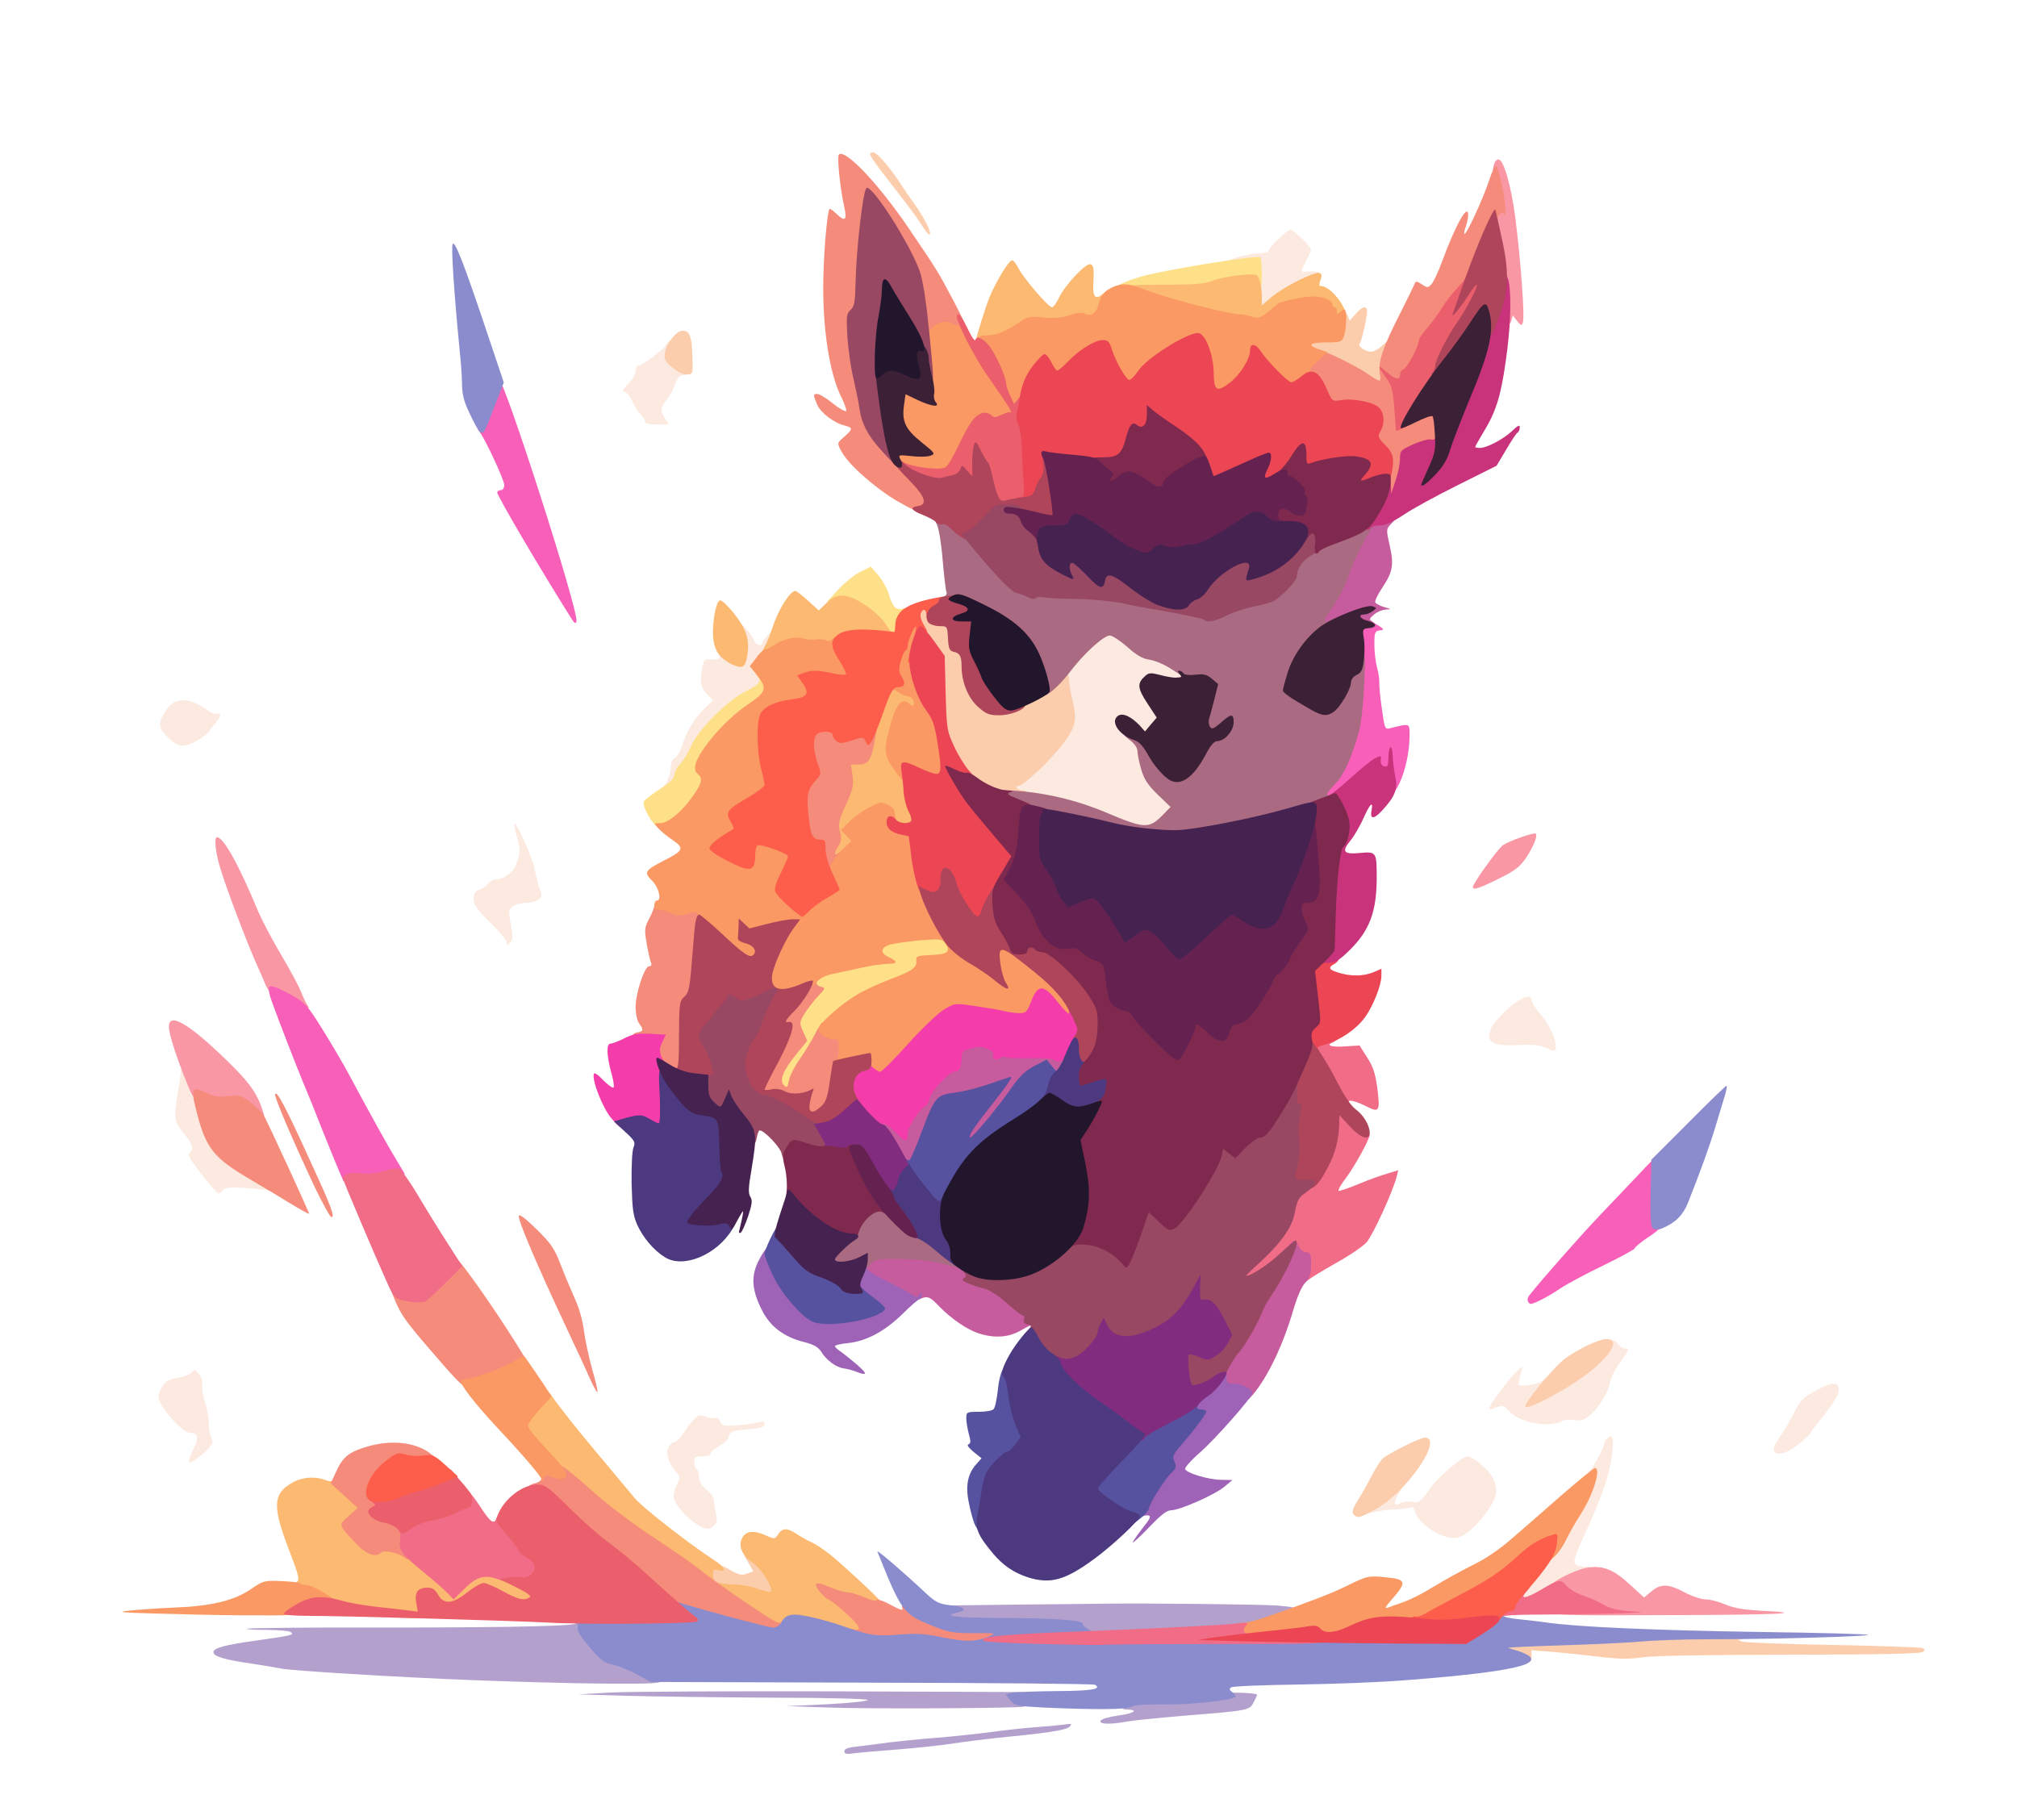 <svg xmlns="http://www.w3.org/2000/svg" width="860" height="776" viewBox="0 0 8600 7760"><g fill="rgb(252,233,224)"><g><path d="M6460 6809 c0 -24 19 -55 87 -137 48 -59 97 -128 110 -153 12 -26 40 -75 62 -109 22 -34 44 -79 47 -99 4 -20 10 -38 13 -41 13 -10 61 -99 61 -113 0 -8 6 -20 14 -26 24 -20 29 5 16 92 -13 83 -43 168 -120 334 -24 51 -40 98 -37 107 4 10 19 16 42 16 28 0 35 4 35 19 0 12 -9 20 -27 24 -16 3 -70 31 -122 61 -75 45 -102 56 -137 56 -42 0 -44 -1 -44 -31z"></path><path d="M6135 6541 c-51 -24 -92 -62 -101 -95 -4 -16 -10 -23 -18 -19 -6 4 -36 8 -66 9 -30 1 -72 7 -92 12 -36 9 -38 9 -38 -14 0 -13 4 -24 9 -24 5 0 30 -16 55 -35 26 -19 57 -35 71 -35 l25 0 -19 34 c-22 38 -18 50 12 35 10 -6 32 -8 48 -5 31 6 33 4 79 -61 30 -43 136 -133 156 -133 21 0 78 45 101 79 13 19 23 48 23 66 0 39 -43 107 -103 163 -52 47 -78 51 -142 23z"></path><path d="M2972 6500 c-41 -25 -90 -79 -98 -108 -4 -12 1 -38 11 -58 16 -34 16 -37 -2 -57 -32 -36 -46 -82 -33 -106 6 -12 17 -21 25 -21 7 0 23 -15 34 -32 12 -18 32 -45 45 -60 22 -24 28 -27 52 -18 15 6 33 9 41 6 7 -3 18 4 24 16 10 19 17 20 78 15 36 -3 76 -9 89 -13 16 -5 22 -2 22 9 0 12 -17 17 -74 22 -66 6 -75 10 -78 29 -2 12 -18 29 -40 41 -21 11 -38 26 -38 33 0 7 -14 12 -35 12 -30 0 -35 3 -35 24 0 14 5 28 10 31 6 3 10 18 10 33 0 18 10 35 31 53 21 17 33 36 34 55 1 16 5 41 9 55 5 19 3 31 -9 43 -21 21 -33 20 -73 -4z"></path><path d="M807 6233 c-3 -3 3 -23 13 -44 29 -55 26 -79 -7 -79 -40 0 -148 -129 -137 -162 15 -49 34 -66 82 -73 25 -4 52 -14 59 -23 12 -16 14 -15 31 7 11 14 17 33 14 47 -2 13 3 46 12 73 9 28 16 68 16 91 0 23 5 50 11 62 9 16 6 24 -13 45 -32 34 -74 64 -81 56z"></path><path d="M7564 6186 c-4 -10 4 -29 18 -49 14 -17 42 -64 62 -103 33 -64 44 -75 96 -103 74 -40 100 -41 100 -3 0 18 -20 51 -60 102 -33 41 -60 77 -60 80 0 3 -20 23 -45 43 -52 44 -101 58 -111 33z"></path><path d="M6512 6061 c-32 -10 -63 -27 -77 -43 -21 -24 -28 -27 -50 -18 -34 13 -38 13 -32 -4 8 -20 91 -128 117 -151 l21 -19 -6 29 c-4 17 -9 36 -11 44 -6 19 83 7 108 -16 17 -15 18 -15 18 5 0 12 3 22 7 22 3 0 39 -20 78 -45 69 -43 155 -123 155 -145 0 -18 45 -11 58 10 7 11 21 20 32 20 18 0 16 6 -18 53 -22 28 -43 70 -47 91 -8 45 -51 114 -92 146 -21 16 -35 20 -60 15 -18 -3 -42 -1 -53 5 -32 17 -92 18 -148 1z"></path><path d="M861 5009 c-47 -60 -61 -83 -52 -92 19 -19 13 -38 -26 -85 -41 -50 -43 -68 -24 -177 7 -38 12 -78 12 -88 0 -13 6 -17 22 -15 23 3 44 51 92 211 32 110 68 151 189 222 67 39 85 55 86 73 0 18 -4 21 -22 17 -13 -2 -57 -7 -99 -10 -60 -3 -80 -1 -89 10 -7 8 -15 15 -19 15 -3 0 -35 -36 -70 -81z"></path><path d="M6583 4465 c-21 -9 -56 -12 -106 -9 -87 5 -127 -6 -127 -36 0 -33 18 -61 74 -113 55 -52 106 -72 106 -42 0 9 17 37 39 61 50 57 84 155 53 154 -4 -1 -21 -7 -39 -15z"></path><path d="M2160 4018 c0 -8 -31 -46 -70 -84 -57 -57 -70 -75 -70 -101 0 -24 5 -33 23 -39 12 -4 29 -15 38 -25 9 -11 24 -19 33 -19 31 0 73 -29 84 -57 22 -59 22 -67 7 -121 -9 -30 -14 -56 -12 -58 9 -9 76 140 87 193 6 32 16 71 22 87 10 24 9 31 -7 42 -10 8 -35 14 -54 14 -20 0 -45 7 -55 15 -18 14 -19 20 -8 77 10 53 9 65 -3 77 -13 14 -15 13 -15 -1z"></path><path d="M4698 3499 c-75 -32 -155 -57 -220 -70 -190 -37 -173 -31 -176 -69 -2 -31 1 -37 27 -48 36 -16 179 -166 206 -216 17 -32 18 -40 6 -88 -7 -29 -15 -79 -18 -110 l-5 -57 80 -80 c79 -81 79 -81 131 -81 49 0 57 4 108 49 39 35 65 50 94 54 22 3 62 20 89 37 44 28 50 36 50 67 l0 35 -82 -3 c-52 -3 -83 0 -85 7 -2 6 10 30 27 55 37 55 39 103 5 142 -13 15 -31 27 -40 27 -20 0 -19 31 1 101 12 42 28 66 70 107 69 67 72 97 15 153 -37 37 -42 39 -102 39 -54 -1 -82 -8 -181 -51z"></path><path d="M2810 3370 c0 -5 4 -10 10 -10 15 0 40 -56 40 -89 0 -19 7 -34 18 -40 10 -5 24 -29 31 -53 17 -58 52 -116 95 -157 l36 -35 -26 -27 c-28 -29 -32 -55 -18 -117 6 -31 9 -33 36 -30 33 5 45 -6 28 -27 -10 -13 -8 -15 16 -15 16 0 38 7 49 16 18 13 20 13 26 -3 4 -10 4 -42 1 -70 -2 -29 -1 -53 3 -53 11 0 54 51 61 73 5 17 34 25 34 8 0 -9 46 -61 55 -61 3 0 5 20 5 45 0 35 -6 51 -31 80 -24 27 -29 39 -20 48 6 6 11 30 11 53 0 41 -1 42 -57 70 -83 40 -202 161 -242 246 -17 36 -38 69 -46 72 -8 3 -15 16 -15 29 0 13 -8 31 -18 40 -20 18 -82 23 -82 7z"></path><path d="M715 3143 c-41 -42 -42 -54 -12 -107 36 -65 103 -66 185 -5 13 10 30 15 38 12 18 -7 18 11 1 29 -7 7 -21 25 -31 40 -20 31 -86 68 -121 68 -15 0 -38 -14 -60 -37z"></path><path d="M2750 1797 c0 -8 -8 -21 -19 -31 -10 -9 -26 -34 -36 -56 -10 -22 -25 -40 -33 -40 -11 0 -6 -10 16 -33 18 -18 32 -43 32 -55 0 -12 4 -22 9 -22 18 0 102 -62 118 -86 21 -33 33 -30 33 9 0 25 7 39 30 55 34 26 41 62 11 62 -14 0 -23 11 -32 38 -6 20 -22 50 -35 65 -28 34 -30 49 -8 82 l16 25 -51 0 c-36 0 -51 -4 -51 -13z"></path><path d="M5350 1231 l0 -99 -65 6 c-54 4 -65 2 -65 -10 0 -18 96 -48 153 -48 20 0 37 -5 37 -10 0 -16 77 -90 93 -90 13 0 87 72 87 85 0 3 -9 23 -20 45 -23 46 -24 51 -7 49 90 -12 90 25 -2 69 -38 18 -87 49 -109 68 -27 23 -50 34 -71 34 l-31 0 0 -99z"></path></g></g><g fill="rgb(252,205,172)"><g><path d="M6438 7071 c-43 -14 -48 -19 -48 -47 l0 -31 238 -7 c130 -4 280 -11 332 -16 52 -5 182 -10 288 -10 164 0 192 2 192 15 0 8 -8 15 -17 16 -15 0 -15 1 2 8 11 5 184 12 385 15 201 4 373 10 384 13 13 4 15 8 6 16 -8 9 -162 12 -568 13 -348 0 -584 4 -629 11 -55 8 -98 8 -190 -3 -65 -8 -155 -17 -200 -21 l-83 -6 0 27 c0 31 -18 32 -92 7z"></path><path d="M3205 6806 c-17 -7 -62 -15 -101 -18 -39 -3 -76 -8 -83 -12 -6 -4 -11 -32 -11 -62 0 -48 2 -54 21 -54 12 0 45 14 74 30 45 26 57 29 80 20 l27 -10 -21 -36 c-26 -44 -26 -44 5 -44 59 0 124 86 124 163 0 37 0 37 -42 37 -24 -1 -57 -7 -73 -14z"></path><path d="M5771 6457 c-8 -10 -3 -25 19 -61 17 -26 43 -73 59 -104 16 -31 37 -64 47 -73 25 -22 160 -89 179 -89 84 0 -81 238 -214 308 -66 36 -74 37 -90 19z"></path><path d="M6506 5988 c30 -52 132 -170 168 -196 56 -40 144 -82 173 -82 83 0 -11 114 -170 209 -121 71 -188 98 -171 69z"></path><path d="M4182 3374 c-64 -32 -107 -80 -145 -164 -29 -62 -31 -73 -35 -223 l-4 -158 -54 -80 c-39 -57 -54 -90 -54 -114 0 -55 8 -65 51 -65 34 0 39 3 39 23 0 32 18 47 56 47 33 0 33 1 36 52 2 44 7 53 23 57 27 5 35 19 35 62 0 67 27 134 70 173 47 42 72 45 120 13 19 -13 64 -40 100 -59 36 -20 71 -46 78 -57 7 -12 22 -21 35 -21 18 0 22 6 24 33 0 17 8 61 17 97 19 81 12 113 -45 186 -52 68 -165 174 -185 174 -8 0 -12 5 -9 10 3 6 15 10 25 10 13 0 17 5 14 15 -11 27 -130 20 -192 -11z"></path><path d="M5788 1616 c-37 -24 -103 -58 -147 -76 l-81 -34 0 -38 0 -38 65 0 c61 0 66 -2 75 -26 6 -14 10 -41 10 -60 0 -41 17 -44 33 -5 l12 28 25 -28 c27 -33 50 -38 49 -11 -1 30 -24 130 -32 138 -9 10 24 33 48 34 11 0 32 -11 47 -25 15 -14 30 -25 34 -25 4 0 3 24 0 53 -4 28 -7 76 -6 105 l1 52 -33 0 c-22 0 -56 -15 -100 -44z"></path><path d="M2867 1567 c-34 -29 -37 -36 -31 -67 8 -40 49 -90 75 -90 29 0 39 25 41 106 3 78 3 79 -22 81 -16 2 -38 -9 -63 -30z"></path><path d="M3935 968 c-10 -18 -46 -68 -79 -111 -158 -203 -161 -207 -132 -207 15 0 64 56 110 125 14 22 46 69 71 103 43 63 71 122 57 122 -4 0 -16 -15 -27 -32z"></path></g></g><g fill="rgb(254,224,137)"><g><path d="M3312 4658 c-31 -31 -9 -115 48 -188 24 -31 27 -42 23 -90 -4 -50 -1 -60 31 -108 23 -35 36 -66 36 -87 0 -39 13 -51 65 -60 22 -4 54 -11 70 -15 17 -5 56 -14 87 -20 56 -11 57 -12 60 -47 3 -35 6 -38 49 -48 25 -7 94 -15 153 -19 126 -9 135 -3 136 77 l0 47 -65 0 c-62 0 -65 1 -65 24 0 32 -19 46 -117 83 -153 57 -274 146 -318 234 -14 26 -43 73 -65 105 -22 31 -42 72 -46 90 -6 30 -10 34 -38 34 -18 0 -37 -5 -44 -12z"></path><path d="M2793 3518 c-29 -32 -54 -84 -48 -100 3 -7 34 -31 68 -53 45 -29 62 -46 63 -63 1 -13 11 -32 23 -43 12 -12 33 -46 47 -77 32 -72 157 -197 237 -236 57 -29 67 -42 45 -64 -9 -9 -5 -12 20 -12 36 0 46 21 40 81 -2 26 -13 40 -48 66 -123 89 -253 234 -230 257 22 22 11 96 -21 144 -74 110 -151 149 -196 100z"></path><path d="M3745 2691 c-32 -51 -123 -113 -177 -120 l-41 -6 46 -50 c25 -27 66 -61 92 -75 l48 -24 32 37 c18 21 38 58 45 82 15 52 31 69 60 60 16 -5 20 -2 20 17 0 13 -4 28 -9 34 -5 5 -11 25 -13 44 -3 32 -6 35 -40 38 -34 3 -39 0 -63 -37z"></path><path d="M4813 1243 c-83 -7 -67 -27 49 -63 87 -26 493 -93 511 -83 4 2 7 35 7 74 0 61 -2 69 -19 69 -11 0 -21 -9 -24 -21 -5 -19 -10 -21 -49 -15 -24 4 -63 14 -88 23 -46 16 -275 25 -387 16z"></path></g></g><g fill="rgb(249,151,165)"><g><path d="M6620 6869 c0 -17 8 -19 68 -20 l67 0 -44 -18 c-24 -10 -52 -28 -62 -39 -9 -12 -22 -22 -28 -22 -51 0 85 -77 152 -86 64 -9 109 10 177 73 l60 55 31 -26 c40 -34 73 -33 142 4 31 17 72 30 91 30 18 0 55 10 81 21 35 15 77 23 151 27 220 11 76 18 -395 19 -480 2 -491 1 -491 -18z"></path><path d="M1047 4738 c-32 -28 -44 -31 -89 -29 -28 1 -70 -3 -93 -10 -37 -11 -43 -17 -67 -78 -44 -107 -78 -212 -78 -243 0 -63 83 -15 243 140 105 102 135 145 161 230 11 34 -30 28 -77 -10z"></path><path d="M1201 4268 c-38 -23 -57 -41 -68 -67 -8 -20 -23 -54 -33 -76 -40 -87 -136 -338 -161 -424 -20 -64 -27 -131 -14 -131 28 0 93 116 176 317 17 39 61 123 98 185 37 62 75 133 85 158 10 25 22 51 28 58 21 25 -56 11 -111 -20z"></path><path d="M6280 3782 c0 -15 106 -162 128 -178 26 -18 133 -56 140 -49 9 9 -9 54 -40 101 -28 41 -47 56 -118 91 -85 42 -110 50 -110 35z"></path><path d="M6406 1276 c-4 -63 -18 -163 -31 -223 -26 -114 -31 -163 -16 -163 17 0 21 -33 10 -93 -11 -62 -2 -117 20 -117 22 0 54 110 72 249 23 179 41 424 32 447 -5 14 -8 13 -24 -7 l-19 -24 -6 23 c-4 12 -12 22 -19 22 -8 0 -14 -34 -19 -114z"></path></g></g><g fill="rgb(252,185,113)"><g><path d="M3553 6960 c-28 -10 -77 -24 -108 -31 -55 -12 -59 -12 -75 9 -33 40 -66 29 -208 -65 -72 -49 -131 -94 -132 -100 0 -7 -7 -13 -16 -13 -9 0 -37 -17 -63 -39 -25 -21 -111 -81 -191 -133 -153 -100 -319 -237 -457 -378 -79 -81 -83 -87 -83 -130 0 -40 6 -51 49 -97 27 -29 53 -53 59 -53 5 0 17 11 25 23 8 13 44 59 78 103 55 69 107 131 276 333 32 39 235 197 337 263 45 29 57 53 21 44 -22 -6 -25 -3 -25 18 0 33 12 39 87 42 35 1 84 10 108 20 25 9 48 14 51 11 14 -13 -40 -99 -77 -124 -45 -30 -62 -70 -45 -104 15 -31 49 -35 99 -13 40 18 40 18 55 -4 18 -27 38 -28 77 -2 17 11 48 29 70 39 22 10 67 42 100 71 120 106 205 188 205 199 0 18 -71 12 -120 -9 l-45 -20 48 43 c43 38 48 47 45 77 -3 34 -4 35 -48 37 -25 1 -68 -6 -97 -17z"></path><path d="M1655 6890 c-11 -5 -46 -9 -78 -9 -74 -1 -185 -32 -234 -65 -21 -14 -50 -26 -65 -26 -31 0 -39 -25 -13 -44 14 -10 9 -28 -35 -143 -69 -181 -66 -234 15 -280 43 -25 97 -29 142 -12 19 7 29 7 31 0 7 -20 24 -12 78 35 47 39 54 50 54 82 0 23 -8 44 -22 59 l-22 23 38 39 c34 35 41 38 80 34 23 -3 61 1 85 9 39 13 180 116 211 153 12 14 17 12 47 -17 32 -31 38 -33 106 -33 64 0 81 5 150 39 73 36 77 40 77 71 0 38 -12 45 -77 45 -32 0 -62 -9 -103 -32 l-58 -31 -44 36 c-41 33 -51 37 -105 37 -54 0 -61 -2 -71 -25 -18 -39 -32 -30 -32 20 l0 45 -67 -1 c-38 0 -77 -4 -88 -9z"></path><path d="M3530 3636 c0 -25 4 -47 9 -51 6 -3 8 -27 5 -53 -5 -38 0 -59 25 -114 24 -52 31 -82 31 -128 l0 -60 34 0 c30 0 36 -4 50 -40 9 -22 16 -49 16 -60 0 -17 39 -140 65 -202 9 -23 73 -24 101 -3 10 8 26 15 35 15 20 0 29 20 29 66 0 33 -1 34 -40 34 l-39 0 -21 66 c-11 36 -20 74 -20 84 0 10 18 42 40 71 32 43 40 62 40 97 0 24 7 57 16 73 8 17 14 47 12 67 l-3 37 -53 3 c-60 3 -79 -7 -84 -45 -4 -38 -19 -38 -74 -1 -48 32 -49 34 -46 77 3 38 0 47 -29 77 -24 25 -42 34 -66 34 -32 0 -33 -1 -33 -44z"></path><path d="M3121 2833 c-58 -29 -81 -67 -81 -136 0 -68 16 -137 31 -137 14 0 71 65 97 112 22 42 27 81 16 136 -8 39 -22 44 -63 25z"></path><path d="M3248 2778 c11 -13 32 -59 46 -103 24 -74 74 -155 97 -155 5 0 30 19 55 42 l45 41 32 -31 c46 -45 87 -43 165 7 35 23 72 57 87 80 14 23 28 41 30 41 3 0 10 -10 15 -22 8 -20 9 -18 9 15 1 34 -1 37 -28 37 -15 0 -52 -5 -82 -10 -61 -12 -106 -1 -135 31 -17 18 -26 20 -86 14 -107 -11 -135 -8 -167 14 -17 12 -45 21 -67 21 l-37 0 21 -22z"></path><path d="M4160 1457 c0 -14 44 -154 60 -192 29 -69 82 -155 95 -155 6 0 18 15 27 33 21 42 128 167 143 167 7 0 20 -19 31 -42 10 -23 43 -66 72 -96 65 -67 80 -61 74 26 -5 67 8 84 40 55 l21 -18 -5 58 c-6 70 -23 86 -93 87 -206 3 -222 5 -262 33 -54 37 -86 47 -149 47 -30 0 -54 -1 -54 -3z"></path><path d="M5305 1380 c-11 -5 -33 -9 -48 -9 -47 -1 -276 -59 -369 -93 -61 -22 -88 -37 -88 -48 0 -14 20 -16 163 -16 131 0 171 -3 207 -17 25 -10 77 -20 117 -24 72 -6 73 -6 83 21 5 15 10 45 10 67 l0 41 41 -35 c49 -42 185 -111 205 -103 10 4 11 11 4 31 -7 19 -6 25 4 25 37 0 106 85 106 130 0 16 -6 20 -35 20 -24 0 -35 -5 -35 -15 0 -8 -4 -15 -10 -15 -5 0 -10 -6 -10 -14 0 -30 -69 -35 -140 -10 -25 9 -47 19 -50 23 -31 43 -105 63 -155 41z"></path></g></g><g fill="rgb(180,160,205)"><g><path d="M3600 7468 c0 -11 16 -17 58 -21 31 -4 91 -11 132 -17 41 -5 134 -15 205 -20 72 -6 177 -17 235 -25 58 -8 141 -17 185 -20 44 -3 98 -8 120 -11 35 -5 38 -4 25 9 -15 15 -96 27 -305 47 -55 6 -143 17 -195 25 -52 8 -158 19 -235 25 -77 6 -159 13 -182 16 -34 5 -43 3 -43 -8z"></path><path d="M4692 7338 c3 -8 36 -17 77 -23 67 -9 89 -25 34 -25 -28 0 -32 -34 -5 -45 9 -5 87 -9 172 -10 85 -2 176 -7 202 -13 43 -8 188 -5 188 5 0 2 -7 17 -15 32 -17 34 -22 35 -285 56 -107 9 -219 20 -249 25 -77 14 -124 13 -119 -2z"></path><path d="M3530 7281 l-175 -6 173 -8 c94 -5 172 -13 172 -18 0 -5 -175 -10 -412 -10 -227 -1 -505 -5 -618 -8 l-205 -6 140 -8 c77 -4 503 -6 947 -5 l808 3 6 28 c3 16 4 31 1 34 -8 7 -641 11 -837 4z"></path><path d="M2010 7164 c-316 -12 -782 -41 -810 -49 -8 -2 -62 -11 -120 -20 -125 -18 -170 -32 -170 -50 0 -18 49 -31 185 -50 151 -21 162 -24 144 -36 -7 -5 -54 -9 -103 -9 -49 0 -87 -2 -84 -5 3 -3 266 -6 584 -5 576 0 863 -7 814 -21 -23 -6 -23 -7 8 -8 17 -1 32 3 32 8 0 9 57 81 96 123 9 9 30 20 48 23 58 12 186 79 186 98 0 16 -18 17 -247 16 -137 -1 -390 -8 -563 -15z"></path><path d="M4587 6960 c-16 -23 -18 -23 -259 -27 -134 -2 -258 -6 -276 -9 -31 -5 -33 -7 -30 -42 l3 -36 325 -4 c179 -2 345 -3 370 -4 178 -2 651 3 723 8 73 6 87 9 87 24 0 18 -28 34 -100 57 -76 25 -273 42 -556 49 l-271 7 -16 -23z"></path></g></g><g fill="rgb(247,95,185)"><g><path d="M6515 5550 c-4 -6 -1 -19 7 -28 46 -59 208 -243 293 -333 55 -58 133 -140 173 -182 39 -42 74 -77 77 -77 3 0 5 63 5 140 0 87 4 140 10 140 26 0 4 29 -50 64 -33 22 -60 44 -60 49 0 4 -60 37 -132 72 -73 35 -157 80 -187 100 -46 32 -110 65 -125 65 -3 0 -8 -5 -11 -10z"></path><path d="M1447 4996 c-10 -22 -43 -104 -74 -181 -30 -77 -66 -166 -80 -198 -27 -65 -104 -263 -134 -346 -12 -34 -16 -58 -10 -64 6 -6 37 5 83 30 70 39 75 44 141 149 37 60 89 147 114 194 87 163 166 305 203 366 l36 60 -60 17 c-34 9 -92 16 -131 16 l-70 -1 -18 -42z"></path><path d="M5630 3383 c0 -29 8 -45 36 -74 22 -23 45 -63 61 -105 52 -145 56 -170 57 -366 l1 -186 27 -4 c16 -3 41 4 60 16 31 20 32 21 11 24 -21 3 -23 9 -23 60 0 31 5 75 11 97 6 22 11 51 10 65 -1 14 4 65 11 113 12 86 13 88 36 82 85 -21 82 -23 82 33 0 65 -17 145 -42 200 -28 58 -38 57 -52 -9 -4 -20 -13 -28 -36 -31 -25 -4 -40 5 -101 59 -62 54 -78 63 -111 63 -37 0 -38 -1 -38 -37z"></path><path d="M2438 2640 c-131 -207 -318 -525 -318 -540 0 -5 7 -10 15 -10 9 0 15 -9 15 -22 0 -22 -83 -200 -107 -229 -11 -13 -9 -25 11 -75 13 -32 32 -80 41 -107 9 -26 22 -47 29 -47 24 0 343 993 334 1039 -3 12 -8 10 -20 -9z"></path></g></g><g fill="rgb(245,140,123)"><g><path d="M4000 7013 c-47 -10 -95 -13 -171 -9 -135 8 -209 -7 -209 -40 0 -17 5 -21 19 -17 40 10 27 -15 -34 -70 -35 -31 -68 -57 -73 -57 -5 0 -21 -15 -36 -32 -34 -41 -18 -47 48 -18 26 11 58 20 71 20 12 0 44 10 71 21 28 13 49 18 51 12 2 -6 29 3 60 20 43 23 55 26 50 14 -9 -24 36 -22 71 3 15 11 65 33 111 49 76 27 93 29 168 24 l83 -6 0 35 c0 33 -3 36 -51 51 -62 20 -141 20 -229 0z"></path><path d="M3047 6915 l-188 -54 -75 -68 c-121 -110 -195 -172 -254 -213 -30 -21 -95 -79 -143 -129 -64 -66 -95 -91 -113 -91 -35 0 -30 -27 6 -35 29 -6 40 -28 20 -40 -23 -14 -7 -25 35 -25 25 0 45 -5 45 -11 0 -15 51 24 164 125 54 48 165 131 245 183 80 53 167 113 193 134 25 22 112 84 193 139 136 92 149 99 161 83 12 -16 13 -14 14 20 l0 37 -57 -1 c-39 0 -121 -18 -246 -54z"></path><path d="M1725 6642 c-23 -19 -87 -34 -98 -23 -24 24 -62 12 -108 -36 -78 -83 -77 -79 -33 -118 l39 -35 -57 -52 -58 -53 21 -45 c30 -67 55 -88 133 -111 93 -28 187 -22 252 16 25 15 43 32 41 38 -2 8 -33 13 -82 15 -69 3 -83 6 -115 32 -21 16 -43 44 -50 61 -12 27 -11 32 3 41 11 6 17 22 17 47 0 37 2 39 38 45 54 8 68 29 76 114 7 68 2 82 -19 64z"></path><path d="M2515 5878 c-15 -35 -65 -142 -110 -238 -115 -245 -197 -438 -193 -455 2 -10 28 10 75 56 63 62 77 82 104 153 17 44 45 110 61 146 18 39 33 94 38 136 5 39 21 112 35 163 15 51 25 94 22 97 -2 2 -17 -24 -32 -58z"></path><path d="M1850 5774 c-123 -142 -138 -164 -167 -232 l-14 -35 61 6 61 5 75 -74 c41 -41 78 -74 82 -74 13 1 163 214 256 364 l49 79 -28 21 c-29 21 -165 70 -220 80 -28 4 -38 -4 -155 -140z"></path><path d="M1340 5058 c-91 -194 -171 -380 -167 -392 6 -18 41 46 140 263 97 210 117 261 100 261 -6 0 -38 -60 -73 -132z"></path><path d="M1245 5136 c-39 -24 -115 -70 -170 -102 -169 -99 -198 -136 -241 -310 -21 -82 -12 -94 45 -65 33 17 51 20 94 15 49 -6 56 -4 97 28 25 18 50 45 57 58 38 76 193 413 191 416 -2 1 -35 -17 -73 -40z"></path><path d="M3420 4736 c0 -37 9 -34 -142 -52 -47 -6 -48 -7 -48 -40 0 -23 19 -72 56 -142 33 -63 52 -108 45 -110 -6 -2 -11 -20 -11 -39 0 -28 8 -44 39 -74 21 -22 46 -55 55 -74 14 -28 23 -35 46 -35 23 0 28 4 23 16 -4 10 2 17 16 21 22 6 21 7 -12 42 -19 20 -44 53 -57 74 -22 37 -22 39 -5 77 l17 38 -44 54 c-59 72 -76 114 -56 135 14 13 16 11 22 -20 3 -19 24 -60 46 -91 22 -32 52 -80 65 -107 14 -27 28 -49 31 -49 2 0 14 9 26 20 12 11 34 20 50 20 l28 0 0 75 c0 57 -3 75 -14 75 -14 0 -20 21 -32 119 -9 71 -39 101 -100 101 -43 0 -44 -1 -44 -34z"></path><path d="M2825 4570 c-34 -23 -43 -41 -44 -92 l-1 -38 -46 0 c-38 0 -45 -3 -42 -17 2 -10 13 -19 26 -21 26 -4 27 -11 7 -38 -8 -10 -15 -41 -15 -69 0 -60 38 -175 58 -175 9 0 12 -6 7 -17 -4 -10 -12 -46 -18 -81 -10 -58 -9 -67 11 -105 12 -23 22 -48 22 -56 0 -11 11 -12 53 -7 28 3 78 6 111 6 l58 -1 -5 38 c-8 54 -27 227 -33 301 -4 47 -11 68 -27 83 -21 19 -22 29 -21 165 l1 144 -36 0 c-20 0 -49 -9 -66 -20z"></path><path d="M3496 3708 c-3 -13 -6 -40 -6 -60 0 -34 -3 -38 -25 -38 -34 0 -43 -26 -51 -152 -6 -98 -5 -105 18 -138 17 -25 22 -42 17 -55 -12 -32 -10 -150 3 -163 18 -18 128 -16 128 2 0 23 13 26 52 14 20 -6 51 -8 71 -4 l34 6 -8 43 c-14 77 -28 97 -67 97 l-34 0 7 48 c5 42 2 58 -29 125 -30 67 -33 81 -25 112 8 29 7 42 -5 60 -26 40 -18 51 14 20 33 -31 38 -27 16 13 -8 15 -20 42 -26 60 -11 27 -17 32 -45 32 -25 0 -34 -5 -39 -22z"></path><path d="M3821 2134 c-99 -60 -207 -157 -235 -212 -17 -33 -17 -33 14 -60 37 -33 37 -38 3 -47 -47 -11 -104 -55 -119 -90 -18 -43 -17 -45 1 -45 9 0 39 18 67 41 29 23 54 36 56 31 2 -6 -7 -29 -18 -53 -50 -96 -80 -276 -80 -472 0 -127 16 -322 27 -336 2 -3 16 8 32 23 34 33 43 24 31 -30 -18 -81 -32 -216 -23 -225 26 -26 171 127 300 318 118 174 122 180 185 299 74 140 74 148 7 142 -35 -4 -55 -1 -64 8 -7 8 -27 14 -43 14 -30 0 -30 0 -36 -72 -14 -152 -53 -255 -157 -413 -50 -75 -53 -78 -60 -52 -13 49 -29 227 -29 327 0 88 -2 101 -21 119 -19 18 -21 26 -15 88 4 37 16 106 26 153 10 47 23 110 30 142 14 73 47 120 170 248 l101 104 -3 51 c-3 45 -5 50 -28 53 -16 1 -58 -18 -119 -54z"></path><path d="M5901 2043 c3 -88 3 -88 -30 -121 -29 -30 -32 -38 -27 -70 13 -76 12 -86 -14 -99 -14 -7 -59 -13 -103 -13 l-77 0 -25 -55 c-15 -35 -33 -59 -49 -67 -38 -17 -36 -65 5 -101 17 -15 35 -27 39 -27 17 0 160 69 202 98 69 46 67 46 61 3 -7 -50 13 -110 86 -253 32 -64 61 -122 63 -129 4 -11 10 -10 30 3 24 16 27 16 42 -1 9 -10 29 -53 45 -97 58 -157 111 -251 111 -196 0 11 -5 33 -10 48 -6 15 -8 29 -6 31 7 8 81 -153 106 -230 12 -38 26 -65 30 -60 11 12 40 150 39 187 0 17 -3 26 -6 19 -3 -10 -7 -10 -18 0 -7 7 -11 15 -9 19 2 3 -11 40 -29 80 -19 41 -44 105 -57 143 -16 48 -35 81 -59 106 -20 19 -47 55 -61 79 -14 23 -42 62 -62 85 -21 23 -38 48 -38 55 0 24 -49 118 -65 124 -8 3 -15 12 -15 20 0 8 -7 19 -16 24 -14 8 -15 19 -9 71 4 33 10 61 13 61 4 0 22 -9 40 -20 18 -11 50 -20 71 -20 46 0 51 11 51 108 0 62 0 62 -29 62 -16 0 -50 9 -75 20 -41 17 -46 23 -46 51 0 18 -7 59 -16 91 -16 56 -18 58 -51 58 l-35 0 3 -87z"></path></g></g><g fill="rgb(250,153,99)"><g><path d="M5278 6994 c-5 -4 -8 -22 -8 -41 0 -30 3 -33 29 -33 15 0 59 -11 97 -24 183 -64 275 -99 339 -130 95 -47 99 -48 177 -40 83 8 87 20 26 90 -29 32 -36 45 -23 40 11 -4 40 -15 65 -23 25 -9 70 -30 100 -48 102 -61 145 -84 216 -120 39 -19 105 -64 145 -100 41 -35 136 -118 212 -185 76 -66 142 -120 147 -120 28 0 -6 111 -58 193 -22 34 -50 83 -62 108 -11 25 -34 59 -50 74 l-30 29 0 -38 0 -37 -42 29 c-24 17 -54 42 -68 57 -35 38 -122 96 -227 151 -48 25 -111 59 -140 76 -49 27 -56 29 -127 22 -83 -7 -137 3 -220 43 -51 24 -152 32 -171 14 -9 -8 -109 -3 -262 14 -32 4 -61 3 -65 -1z"></path><path d="M655 6880 c-141 -4 -159 -6 -105 -12 36 -4 121 -10 190 -13 161 -6 259 -30 330 -79 53 -36 56 -37 132 -34 43 2 78 6 78 9 0 4 11 7 25 7 26 0 125 58 125 73 0 5 -19 9 -42 9 -28 0 -57 9 -83 25 -40 24 -42 24 -260 23 -121 -1 -296 -5 -390 -8z"></path><path d="M2311 6312 c-1 -14 -76 -102 -197 -231 -91 -98 -155 -181 -148 -192 3 -5 12 -9 20 -9 32 0 181 -55 212 -79 20 -14 36 -21 40 -15 55 78 112 164 112 167 0 3 -22 29 -50 58 -27 30 -50 61 -49 69 0 8 32 49 71 90 92 98 106 119 87 131 -8 5 -22 7 -31 4 -10 -3 -27 -8 -37 -11 -13 -4 -21 0 -24 13 -3 10 -5 12 -6 5z"></path><path d="M3698 4589 c-10 -5 -18 -20 -18 -32 0 -21 -4 -22 -65 -19 -42 3 -65 0 -65 -7 0 -6 6 -11 13 -11 7 0 12 -17 13 -45 1 -38 -1 -45 -16 -43 -25 4 -70 -23 -70 -43 0 -22 91 -104 163 -147 31 -19 94 -48 140 -65 97 -37 117 -51 114 -80 -2 -20 3 -22 66 -25 71 -3 83 -15 54 -54 -12 -14 -24 -15 -108 -8 -51 5 -107 13 -124 18 -41 12 -43 37 -6 53 41 19 39 29 -6 29 -21 1 -67 7 -103 15 -36 8 -90 20 -120 26 -43 8 -62 18 -88 46 -35 37 -77 52 -148 53 -57 0 -67 -16 -62 -92 2 -43 14 -84 35 -130 17 -37 26 -65 20 -63 -7 2 -32 9 -56 15 -37 10 -41 13 -26 24 12 8 16 24 13 56 -3 41 -5 45 -32 48 -50 6 -69 -5 -162 -91 -78 -72 -89 -87 -83 -105 9 -25 1 -27 -49 -13 -24 7 -40 6 -60 -5 -15 -7 -37 -14 -49 -14 -16 0 -23 -6 -23 -20 0 -11 5 -20 10 -20 23 0 9 -57 -20 -85 -36 -35 -30 -44 50 -85 85 -43 89 -53 38 -88 -24 -16 -52 -39 -62 -51 -19 -21 -19 -21 10 -21 35 -1 97 -54 143 -122 35 -52 38 -70 15 -89 -20 -17 -12 -52 28 -109 46 -66 116 -137 178 -180 92 -63 95 -72 39 -142 l-22 -27 27 -35 c15 -20 32 -36 37 -36 6 0 23 -8 37 -18 40 -27 94 -40 123 -30 13 5 38 7 55 5 17 -3 37 -1 45 3 9 6 20 3 31 -7 16 -14 18 -14 28 11 5 15 21 43 35 64 16 24 25 50 25 76 l0 39 -67 -6 c-38 -3 -76 -9 -85 -12 -15 -6 -17 1 -20 52 l-3 58 -58 7 c-139 18 -173 77 -132 235 8 31 15 76 15 100 0 42 -1 43 -69 82 l-68 40 4 48 c4 48 4 48 -38 72 l-43 24 45 23 c61 32 67 30 71 -18 3 -42 4 -43 40 -46 21 -2 64 6 98 19 59 21 60 22 60 61 0 21 -11 60 -24 87 l-25 48 34 33 c18 18 37 31 42 28 4 -2 32 -19 61 -37 39 -26 51 -39 46 -50 -4 -9 -9 -38 -11 -66 -3 -49 -2 -49 11 -21 12 27 14 28 20 10 3 -11 24 -38 46 -59 l40 -39 -22 -23 -22 -23 34 -35 c18 -19 56 -46 85 -61 47 -25 53 -26 80 -13 18 9 30 22 30 34 0 34 20 57 56 64 l34 7 11 89 c12 92 41 181 94 285 17 33 30 69 30 80 0 13 7 20 18 20 11 0 27 9 37 20 16 18 117 80 130 80 3 0 5 -20 5 -45 l0 -45 43 0 c46 0 59 8 163 91 119 97 154 144 154 206 0 42 -1 43 -33 43 -27 0 -39 -8 -72 -51 l-40 -50 -19 45 -20 46 -57 0 c-32 0 -79 -4 -106 -10 -147 -29 -150 -29 -196 0 -23 15 -89 79 -147 143 -101 113 -105 117 -145 117 -22 0 -48 -5 -57 -11z"></path><path d="M3823 3296 c-53 -69 -56 -90 -33 -181 29 -112 55 -146 88 -113 6 6 14 9 17 6 10 -9 -7 -38 -21 -38 -8 0 -26 -7 -40 -16 -23 -16 -26 -16 -39 2 -13 18 -14 16 -15 -18 0 -21 4 -38 9 -38 4 0 11 -26 14 -59 2 -32 11 -69 18 -82 7 -13 20 -44 29 -69 13 -40 19 -45 47 -48 28 -3 33 1 39 24 4 16 0 48 -10 79 -9 28 -16 61 -16 72 0 43 40 147 70 185 26 31 34 55 46 126 8 48 14 113 14 145 l0 57 -45 0 c-25 0 -62 -7 -82 -15 -44 -19 -43 -19 -43 5 0 30 -11 24 -47 -24z"></path><path d="M3888 2021 c-50 -8 -88 -43 -88 -81 0 -29 2 -30 42 -30 l42 0 -28 -29 c-31 -32 -44 -106 -32 -185 7 -43 9 -46 37 -46 17 0 43 7 59 15 36 19 35 25 19 -142 -11 -113 -8 -163 11 -163 6 0 10 12 10 26 0 23 1 24 16 10 22 -23 64 -31 85 -17 27 16 30 14 23 -16 -11 -43 17 -14 46 47 18 39 26 47 32 35 6 -9 23 -15 44 -15 41 0 84 -17 139 -55 36 -25 46 -27 104 -21 44 4 78 1 111 -10 34 -11 54 -13 67 -6 25 14 51 -7 59 -47 8 -38 43 -68 91 -77 26 -5 54 1 115 25 85 33 348 101 392 101 13 0 37 5 52 10 28 11 43 5 93 -39 13 -11 27 -21 30 -22 3 0 13 -2 21 -5 76 -20 128 -25 162 -14 22 6 38 17 38 25 0 8 5 15 10 15 6 0 10 8 10 17 0 13 3 14 12 5 7 -7 16 -12 20 -12 11 0 10 83 -2 114 -9 24 -14 26 -75 26 -72 0 -84 12 -30 30 l35 12 -41 38 c-40 37 -40 38 -18 45 22 7 22 8 -14 41 -30 28 -45 34 -80 34 -40 0 -48 -5 -97 -56 -29 -30 -53 -54 -54 -52 -23 50 -45 81 -79 107 -35 27 -49 31 -87 29 l-45 -3 -1 -65 c-1 -43 -8 -81 -22 -113 l-21 -48 -41 21 c-86 44 -151 92 -176 130 -24 36 -31 40 -70 40 -42 0 -43 0 -73 -62 -17 -33 -31 -67 -31 -74 0 -40 -56 -15 -125 55 -32 34 -46 41 -77 41 -24 0 -40 -6 -47 -17 -8 -15 -11 -15 -26 -3 -23 19 -42 58 -50 104 -4 20 -16 43 -26 49 -11 7 -19 19 -19 28 0 21 -67 43 -115 37 -42 -5 -58 12 -102 109 -49 108 -55 113 -131 112 -37 -1 -84 -5 -104 -8z"></path></g></g><g fill="rgb(139,140,205)"><g><path d="M4447 7281 c-111 -6 -120 -8 -139 -31 l-20 -25 23 -6 c13 -4 99 -7 191 -8 153 -1 197 -8 167 -27 -7 -4 -436 -8 -953 -9 l-941 -3 -55 -30 c-30 -17 -76 -36 -102 -42 -49 -13 -54 -16 -119 -94 -26 -31 -39 -56 -36 -68 4 -13 0 -18 -16 -18 -19 -1 -20 -2 -5 -10 13 -8 260 -20 411 -20 32 0 33 -2 29 -31 -4 -27 -2 -30 14 -25 134 40 382 106 400 106 13 0 28 -9 34 -20 20 -38 46 -43 127 -25 41 9 101 26 132 37 118 42 146 46 243 38 76 -6 110 -4 188 12 97 20 143 19 199 -5 30 -13 26 -14 -66 -13 -88 0 -106 -3 -179 -32 -123 -49 -131 -61 -233 -316 -4 -11 117 93 204 175 44 41 57 48 108 54 63 7 75 22 25 32 -66 13 6 22 192 22 225 1 350 10 347 25 -1 5 8 15 21 21 12 5 22 15 22 22 0 10 159 13 781 13 l781 0 60 -37 c33 -20 68 -47 78 -60 18 -23 70 -33 70 -13 0 6 -4 10 -10 10 -5 0 -10 4 -10 9 0 5 24 11 53 14 28 3 86 9 127 15 138 20 471 34 922 41 245 3 449 9 452 12 7 7 -412 19 -684 19 -107 0 -238 5 -290 10 -52 5 -203 12 -335 16 -132 4 -233 9 -225 11 213 57 88 97 -430 137 -107 9 -317 17 -466 19 -149 2 -277 7 -284 12 -10 6 -9 11 5 21 10 8 16 16 13 19 -15 15 -195 35 -303 33 -79 -1 -128 2 -142 10 -23 12 -150 13 -376 3z"></path><path d="M7049 5239 c-11 -7 -13 -37 -11 -151 l3 -143 157 -157 c86 -87 160 -158 163 -158 4 0 0 19 -7 43 -7 23 -25 83 -40 132 -25 83 -63 188 -117 324 -21 53 -54 85 -108 108 -15 7 -32 8 -40 2z"></path><path d="M2042 1837 c-6 -7 -25 -42 -41 -77 -23 -48 -31 -80 -31 -120 0 -30 -5 -100 -11 -155 -23 -236 -36 -431 -29 -444 9 -17 46 77 145 372 l73 218 -18 47 c-10 26 -29 73 -41 105 -24 64 -32 73 -47 54z"></path></g></g><g fill="rgb(241,108,134)"><g><path d="M4443 7010 c-134 -3 -245 -9 -249 -13 -17 -17 65 -26 326 -37 417 -16 688 -30 750 -37 51 -6 54 -5 41 11 -14 17 -9 30 12 32 7 0 83 2 170 2 150 2 157 3 157 22 0 20 -7 20 -462 20 -255 0 -472 2 -483 4 -11 1 -129 0 -262 -4z"></path><path d="M6390 6871 c0 -24 4 -31 20 -31 13 0 20 -7 20 -18 0 -24 19 -42 46 -42 13 0 26 -4 29 -10 3 -5 11 -10 17 -10 6 0 1 11 -12 25 -35 37 -4 33 67 -10 68 -41 79 -42 103 -12 10 12 42 31 71 41 30 10 70 28 89 40 25 15 59 23 120 27 67 4 44 6 -110 10 -107 2 -249 4 -315 4 -66 0 -126 4 -132 8 -10 6 -13 0 -13 -22z"></path><path d="M1909 6794 c-13 -14 -60 -55 -104 -91 -90 -73 -107 -96 -99 -136 3 -15 1 -34 -6 -42 -17 -21 53 -63 124 -75 32 -5 74 -18 93 -30 19 -11 40 -20 47 -20 8 0 16 -9 19 -20 8 -32 19 -24 65 45 43 66 58 77 68 50 4 -8 11 -15 16 -15 12 0 88 83 106 116 7 13 26 31 42 39 27 14 30 20 30 65 0 31 -6 54 -16 64 -22 22 -93 20 -156 -5 -69 -27 -102 -20 -158 36 l-46 45 -25 -26z"></path><path d="M1723 5546 c-40 -9 -44 -13 -74 -80 -44 -97 -180 -417 -186 -438 -6 -22 33 -33 85 -24 22 3 57 -1 88 -11 29 -9 58 -13 66 -10 8 3 46 56 83 119 37 62 94 154 127 205 l59 92 -76 76 c-42 41 -79 75 -83 76 -34 4 -53 3 -89 -5z"></path><path d="M5280 5439 c0 -25 11 -40 52 -77 97 -88 146 -156 159 -222 11 -55 16 -63 59 -94 74 -53 130 -174 130 -281 0 -24 5 -35 15 -35 8 0 15 -2 15 -5 0 -13 -84 -173 -106 -202 -13 -17 -24 -45 -24 -61 0 -25 5 -30 31 -36 45 -9 89 -7 89 3 0 5 -7 11 -15 15 -34 13 -11 22 48 18 l64 -4 32 51 c25 38 35 69 43 126 13 101 9 110 -39 86 -52 -26 -83 -34 -83 -22 0 5 5 13 11 17 8 4 8 9 1 13 -6 4 8 26 34 54 24 26 44 51 44 56 0 18 -62 131 -99 181 -23 30 -38 56 -33 58 4 1 41 -11 82 -28 40 -17 95 -37 123 -45 l49 -15 -7 27 c-15 62 -101 249 -128 280 -16 18 -75 58 -131 89 -55 31 -109 64 -118 72 -17 14 -18 12 -18 -35 0 -47 -2 -51 -27 -56 -21 -4 -37 4 -72 33 -61 50 -102 70 -146 70 -33 0 -35 -2 -35 -31z"></path></g></g><g fill="rgb(245,60,171)"><g><path d="M3796 4865 c-18 -21 -38 -35 -53 -35 -16 0 -39 -20 -78 -67 -53 -64 -55 -69 -55 -126 0 -73 11 -94 54 -103 27 -5 39 -1 55 15 12 12 27 21 34 21 7 0 61 -54 120 -120 60 -67 128 -131 153 -146 46 -27 46 -27 132 -14 48 7 103 16 122 21 19 5 49 9 66 9 28 0 33 -5 48 -44 32 -83 54 -82 121 3 22 28 41 47 43 42 5 -15 -16 -50 -60 -97 -22 -24 -35 -44 -28 -44 13 0 100 89 100 103 0 4 6 7 14 7 16 0 46 69 46 106 0 14 -8 38 -18 52 -10 15 -25 43 -32 62 -8 19 -19 38 -24 42 -16 11 -84 9 -91 -2 -5 -7 -48 -9 -131 -4 l-123 7 -10 -27 c-17 -42 -71 -32 -71 14 0 40 -10 60 -29 60 -24 0 -98 79 -107 113 -3 16 -12 31 -19 33 -22 9 -73 89 -77 119 -3 26 -7 30 -38 33 -30 2 -40 -3 -64 -33z"></path><path d="M2743 4804 c-19 -13 -28 -14 -60 -3 -37 12 -37 12 -75 -31 -37 -42 -85 -163 -76 -191 2 -7 20 5 40 27 21 21 40 35 44 31 4 -3 -1 -33 -10 -65 -20 -72 -21 -122 -3 -122 8 0 34 -10 58 -22 36 -19 57 -22 111 -20 l67 4 -15 31 c-12 25 -13 39 -5 60 6 15 14 27 18 27 5 0 9 65 11 145 l2 145 -42 -1 c-24 0 -53 -7 -65 -15z"></path></g></g><g fill="rgb(198,91,157)"><g><path d="M5291 5950 c-13 -11 -38 -20 -57 -20 l-34 0 0 -55 c0 -57 16 -101 49 -134 24 -24 84 -127 99 -168 6 -18 24 -52 40 -75 16 -24 46 -74 67 -113 55 -105 64 -112 83 -70 7 15 20 25 32 25 17 0 20 6 20 52 0 42 -5 57 -25 78 -15 15 -34 60 -50 113 -43 150 -110 290 -174 365 -23 26 -20 26 -50 2z"></path><path d="M4174 5686 c-50 -16 -116 -61 -169 -115 -44 -46 -50 -48 -99 -25 -32 16 -35 16 -63 -3 -15 -11 -55 -33 -88 -49 -96 -47 -95 -46 -95 -82 0 -23 8 -40 26 -57 25 -23 29 -23 157 -19 193 7 302 37 309 86 2 17 15 26 61 39 41 12 72 31 105 61 26 25 55 49 65 54 24 13 29 94 7 102 -13 5 -13 3 -1 -11 18 -23 11 -21 -40 8 -50 28 -109 32 -175 11z"></path><path d="M3797 4908 c-59 -114 -48 -152 23 -78 40 41 50 42 50 2 0 -25 53 -107 75 -116 7 -2 16 -17 19 -33 9 -34 83 -113 107 -113 19 0 29 -20 29 -60 0 -29 3 -31 64 -45 30 -6 81 18 71 35 -9 14 15 23 29 11 7 -6 16 -8 20 -4 4 4 50 6 102 5 59 -2 100 1 108 7 16 14 46 4 46 -15 0 -8 5 -14 10 -14 13 0 13 66 0 91 -13 23 -72 26 -90 4 -20 -24 -62 5 -116 82 -26 37 -75 101 -108 141 -55 66 -63 72 -98 72 -36 0 -38 -1 -38 -33 0 -34 32 -89 89 -151 l26 -29 -30 8 c-16 4 -57 10 -89 14 -73 9 -75 13 -136 170 l-46 116 -39 3 -40 3 -38 -73z"></path><path d="M5610 2648 c0 -17 10 -45 23 -62 33 -44 72 -120 102 -197 14 -36 39 -91 56 -122 l31 -57 65 0 66 0 -21 23 c-22 23 -22 25 -7 92 19 82 14 114 -32 182 -19 28 -32 56 -29 62 4 6 21 15 39 20 30 9 31 9 6 10 -15 1 -37 10 -50 21 -22 19 -23 21 -6 31 9 5 15 14 12 20 -10 15 -72 10 -90 -7 -15 -16 -19 -16 -51 0 -19 9 -53 16 -74 16 -38 0 -40 -1 -40 -32z"></path></g></g><g fill="rgb(235,95,109)"><g><path d="M2340 6919 c-148 -8 -885 -29 -1035 -29 -52 0 -95 -4 -95 -9 0 -5 24 -23 54 -40 62 -36 111 -39 196 -15 30 9 93 20 140 25 47 5 107 12 133 15 l48 6 -6 -36 c-9 -45 6 -66 47 -66 22 0 33 7 46 30 25 43 61 40 124 -10 28 -22 59 -40 70 -40 11 0 48 16 82 35 64 35 90 42 114 26 9 -5 -9 -19 -58 -43 l-71 -35 38 -6 c21 -4 47 -4 59 -1 24 6 54 -19 54 -46 0 -10 -15 -27 -35 -39 -19 -11 -35 -25 -35 -30 0 -5 -22 -35 -49 -66 -44 -50 -49 -60 -40 -82 27 -71 106 -133 171 -133 31 0 47 11 139 103 57 56 133 123 169 148 36 26 101 80 145 120 103 94 195 175 219 192 12 9 15 16 8 21 -16 10 -479 14 -632 5z"></path><path d="M1695 6520 c-10 -11 -34 -23 -54 -26 -39 -7 -71 -29 -71 -49 0 -7 8 -16 18 -20 16 -6 16 -8 -3 -21 -17 -13 -18 -16 -5 -24 8 -5 29 -10 45 -10 17 0 39 -6 50 -13 11 -8 43 -19 70 -26 28 -6 79 -24 113 -38 l64 -27 34 40 c19 21 41 48 49 59 15 22 10 65 -8 65 -5 0 -33 11 -61 25 -28 13 -71 26 -95 29 -24 3 -61 17 -82 31 -46 30 -42 30 -64 5z"></path><path d="M4218 2118 c-9 -29 -20 -69 -26 -88 l-10 -35 -1 33 c-1 32 -2 33 -43 32 -24 -1 -70 1 -104 5 -112 14 -204 -30 -204 -97 0 -20 1 -21 13 -4 18 24 168 46 191 27 8 -7 32 -47 52 -89 19 -43 47 -92 60 -109 26 -34 60 -43 82 -21 9 9 18 8 39 -2 16 -7 31 -13 36 -12 17 4 14 -2 -98 -163 -49 -71 -125 -218 -125 -242 0 -29 18 -10 45 48 16 33 31 56 33 50 6 -19 27 -12 54 17 27 28 78 138 78 168 0 9 8 32 17 51 l17 36 17 -22 c30 -36 42 -27 37 29 -3 27 -2 52 1 56 3 3 7 43 8 87 1 45 5 125 8 178 l6 97 -38 6 c-21 4 -59 9 -84 12 l-46 6 -15 -54z"></path><path d="M5945 1744 c-6 -82 -11 -100 -36 -134 -38 -53 -37 -59 7 -21 35 31 54 33 54 5 0 -8 7 -17 15 -20 16 -6 65 -100 65 -124 0 -7 17 -32 38 -55 20 -23 48 -62 62 -85 14 -24 42 -60 63 -81 20 -20 37 -42 37 -49 0 -7 7 -10 16 -6 9 3 27 6 40 6 21 0 24 5 24 35 0 39 -34 114 -84 185 -42 60 -96 164 -96 184 0 10 -24 54 -53 99 -29 45 -60 93 -69 107 -8 14 -29 30 -46 36 l-30 12 -7 -94z"></path></g></g><g fill="rgb(158,99,182)"><g><path d="M4830 6577 c0 -4 19 -31 41 -60 34 -42 38 -53 25 -55 -9 -2 -23 2 -31 8 -13 10 -15 7 -15 -19 0 -17 5 -31 10 -31 6 0 10 -7 10 -16 0 -18 65 -128 86 -145 8 -6 14 -28 14 -48 0 -31 10 -49 54 -99 41 -48 52 -68 48 -87 -8 -43 7 -74 49 -102 22 -14 47 -39 55 -55 20 -39 54 -38 54 2 0 27 3 30 33 30 32 0 77 23 77 40 0 17 -158 196 -224 254 -37 32 -65 64 -63 70 5 17 97 45 152 46 l50 1 -35 29 c-41 34 -190 100 -227 100 -18 0 -44 20 -94 73 -38 39 -69 68 -69 64z"></path><path d="M3650 5849 c-14 -6 -37 -12 -52 -14 -33 -4 -76 -36 -97 -72 -12 -18 -31 -30 -71 -40 -88 -22 -146 -66 -181 -136 -45 -88 -48 -148 -12 -216 28 -54 53 -76 53 -48 0 8 18 50 40 94 28 56 57 97 100 137 l61 58 82 -4 c45 -2 95 -11 110 -19 l29 -16 -25 -16 c-60 -39 -72 -79 -42 -137 15 -29 62 -45 53 -18 -5 14 8 23 97 68 33 16 73 37 88 47 24 16 29 16 37 3 8 -13 10 -12 10 3 0 9 -4 17 -9 17 -5 0 -38 28 -73 63 -76 74 -154 116 -232 124 -31 3 -56 9 -56 13 0 4 11 15 24 23 13 9 44 34 70 56 46 40 45 49 -4 30z"></path></g></g><g fill="rgb(252,94,75)"><g><path d="M6033 6934 c-18 -8 -17 -48 1 -41 7 3 26 -3 42 -12 16 -10 78 -43 138 -75 131 -68 183 -103 257 -171 53 -49 94 -74 148 -90 23 -7 24 -6 19 39 -6 48 -41 101 -135 207 -24 26 -43 54 -43 63 0 9 -8 16 -19 16 -11 0 -28 12 -39 27 -15 21 -29 28 -59 29 -21 1 -96 4 -168 8 -71 3 -136 3 -142 0z"></path><path d="M1578 6399 c-41 -23 -5 -115 65 -168 46 -36 53 -38 86 -29 19 6 54 8 77 4 38 -5 45 -2 94 42 l53 48 -64 26 c-35 15 -86 33 -114 39 -27 7 -59 18 -70 24 -28 17 -107 26 -127 14z"></path><path d="M3363 3865 c-29 -25 -55 -54 -58 -65 -4 -11 6 -43 25 -79 16 -33 30 -64 30 -69 0 -13 -118 -55 -130 -47 -6 3 -10 23 -10 44 0 62 -20 70 -92 35 -34 -16 -72 -37 -85 -48 -23 -17 -23 -19 -7 -37 10 -11 34 -29 53 -41 20 -12 38 -23 39 -24 2 -1 -4 -16 -14 -33 -22 -38 -15 -48 78 -102 37 -22 68 -45 68 -52 0 -7 -7 -39 -15 -70 -18 -68 -20 -196 -4 -231 15 -32 63 -55 136 -64 67 -8 77 -25 43 -72 l-21 -30 26 -10 c34 -13 62 -13 125 1 28 6 54 8 57 5 3 -3 -8 -27 -25 -54 -42 -65 -44 -89 -9 -116 30 -22 95 -27 197 -16 l45 5 3 -37 c5 -57 59 -89 190 -112 30 -5 32 -4 32 24 0 23 -7 32 -35 46 -19 9 -35 23 -35 31 0 8 -4 11 -10 8 -5 -3 -10 -17 -10 -31 0 -27 -15 -32 -24 -8 -4 9 2 31 13 49 19 32 19 33 1 38 -12 3 -23 21 -31 48 -7 24 -19 53 -26 64 -13 18 -14 16 -7 -20 4 -22 13 -58 21 -79 7 -22 11 -41 8 -44 -6 -6 -35 62 -35 82 0 8 -4 18 -10 21 -5 3 -14 24 -20 46 -9 33 -8 45 5 65 18 28 13 44 -15 44 -23 0 -33 18 -71 128 -17 47 -36 94 -44 105 -13 19 -13 19 -24 -1 -10 -20 -13 -20 -60 -4 -41 13 -53 13 -65 2 -9 -7 -16 -19 -16 -26 0 -17 -51 -19 -68 -2 -17 17 -15 66 4 122 16 45 15 48 -4 69 -38 42 -43 64 -36 140 9 97 18 117 49 117 23 0 25 4 25 40 0 24 12 67 30 105 17 35 30 66 30 69 0 2 -24 18 -52 34 -29 16 -64 42 -77 56 -14 14 -27 26 -30 26 -4 0 -30 -20 -58 -45z"></path></g></g><g fill="rgb(170,106,129)"><g><path d="M3670 5413 c0 -5 -31 -7 -70 -5 l-70 4 0 -41 c0 -34 6 -46 36 -73 20 -18 42 -37 50 -41 8 -4 14 -17 14 -29 0 -11 17 -38 39 -59 32 -32 46 -39 78 -39 34 0 46 7 93 55 35 36 65 57 86 61 18 3 56 26 84 50 29 25 61 49 71 55 11 5 19 20 19 34 0 14 -1 25 -3 25 -1 0 -33 -9 -70 -19 -46 -14 -104 -21 -180 -22 -109 -2 -113 -1 -139 25 -27 27 -38 32 -38 19z"></path><path d="M4799 3555 c-48 -7 -90 -15 -95 -18 -5 -3 -76 -19 -159 -36 -82 -17 -180 -43 -217 -57 -60 -23 -68 -29 -68 -51 l0 -26 83 6 c129 10 258 42 386 97 147 62 170 63 223 11 l39 -40 -55 -53 c-42 -41 -58 -65 -70 -107 -9 -30 -16 -65 -16 -78 0 -13 -12 -31 -30 -45 -39 -29 -38 -38 6 -38 50 0 71 14 98 68 13 26 40 62 60 81 l36 35 26 -25 c53 -50 79 -108 80 -184 0 -38 6 -90 13 -114 15 -56 3 -71 -54 -71 -23 0 -58 -3 -76 -7 l-34 -7 35 -6 35 -5 -52 -33 c-29 -19 -70 -36 -92 -39 -29 -4 -55 -19 -94 -54 -31 -27 -64 -49 -75 -49 -27 0 -113 79 -173 159 -47 61 -104 109 -112 93 -3 -4 -8 -25 -11 -47 -13 -68 -62 -159 -115 -208 -64 -60 -216 -137 -271 -137 -40 0 -54 -15 -24 -27 8 -3 13 -12 9 -20 -3 -8 -10 -70 -16 -137 -5 -66 -16 -133 -24 -148 -16 -33 -11 -38 31 -38 23 0 42 9 64 30 17 17 34 30 39 30 4 0 52 52 107 115 54 63 106 117 114 121 34 13 171 26 253 24 55 -1 124 6 190 19 56 11 129 25 162 30 33 6 95 17 138 25 75 15 80 15 119 -5 22 -11 71 -26 109 -34 38 -7 77 -19 87 -26 47 -36 92 -85 92 -102 0 -56 52 -94 220 -163 74 -30 167 -45 138 -22 -19 15 -90 154 -108 213 -14 44 -51 113 -88 162 -25 33 -17 42 19 23 35 -19 0 37 -61 99 -31 31 -66 76 -77 101 -40 85 -40 83 32 130 36 23 71 40 80 37 21 -9 75 -98 75 -125 0 -14 9 -27 25 -34 16 -7 25 -19 25 -35 0 -17 6 -23 21 -23 22 0 22 1 15 139 -4 77 -13 161 -21 188 -32 114 -64 186 -99 222 -63 65 -42 71 29 9 51 -45 48 -23 -4 26 -17 17 -31 35 -31 42 0 6 -24 18 -52 27 -160 47 -211 60 -362 92 -185 39 -312 44 -477 20z"></path></g></g><g fill="rgb(236,70,85)"><g><path d="M5360 7000 c-146 -3 -258 -7 -250 -8 82 -13 187 -26 345 -42 50 -5 106 -12 126 -16 26 -4 39 -1 48 10 19 22 59 20 117 -7 104 -50 146 -53 364 -32 30 4 100 0 155 -8 114 -16 149 -10 120 23 -9 10 -42 34 -75 54 l-58 36 -314 -2 c-172 -1 -432 -5 -578 -8z"></path><path d="M5566 4474 c-14 -35 -6 -106 13 -122 17 -15 18 -24 11 -72 -5 -30 -9 -83 -9 -117 -1 -53 2 -64 21 -77 30 -21 108 -22 108 -1 0 8 -9 19 -20 25 -29 16 -25 25 19 38 52 16 104 15 146 -2 l35 -15 0 29 c0 41 -35 130 -71 179 -35 49 -106 97 -166 114 -33 8 -40 14 -31 24 8 10 4 13 -20 13 -18 0 -32 -6 -36 -16z"></path><path d="M4107 3908 c-29 -39 -47 -72 -58 -107 -7 -24 -7 -24 -8 -4 -1 27 -28 43 -71 43 -28 0 -34 -5 -52 -47 -12 -26 -26 -88 -32 -137 l-11 -90 -32 -7 c-43 -9 -63 -26 -63 -55 0 -27 21 -32 40 -9 14 17 56 20 65 5 3 -5 -2 -24 -12 -42 -9 -18 -18 -53 -20 -78 -1 -25 -5 -64 -9 -87 -7 -52 1 -54 78 -18 29 14 61 25 71 25 21 0 22 -25 3 -141 -12 -71 -20 -94 -48 -131 -37 -49 -71 -149 -71 -213 0 -52 31 -145 48 -145 7 0 33 29 58 64 l45 63 4 159 c4 151 6 162 35 224 16 36 44 82 62 103 33 37 32 38 -7 49 -15 4 22 57 140 195 98 116 98 121 19 258 -33 55 -63 113 -66 128 -6 23 -12 27 -46 27 -31 0 -42 -6 -62 -32z"></path><path d="M4337 2144 c-13 -13 -7 -24 12 -24 18 0 19 -6 15 -67 -3 -38 -6 -105 -8 -151 -3 -46 -9 -89 -16 -96 -6 -8 -8 -27 -5 -42 4 -16 8 -42 11 -58 9 -64 26 -105 60 -149 20 -26 42 -47 48 -47 7 0 20 16 29 35 9 19 20 35 25 35 4 0 24 -16 43 -36 47 -50 117 -94 150 -94 23 0 29 6 39 38 18 56 62 132 75 132 7 0 24 -18 39 -40 35 -53 205 -160 254 -160 31 0 66 91 67 170 1 78 13 85 71 40 43 -34 84 -100 84 -137 0 -31 24 -29 46 5 28 43 116 132 130 132 7 0 27 -12 44 -26 43 -37 73 -23 106 52 24 56 24 56 62 50 54 -9 144 10 165 35 20 25 22 65 3 98 -12 22 -11 27 20 58 35 34 40 59 28 120 -5 24 -14 33 -52 46 -26 10 -62 17 -79 17 -30 0 -33 -3 -33 -32 0 -17 7 -40 17 -50 15 -17 14 -18 -34 -18 -27 0 -72 7 -99 15 -69 21 -114 20 -114 -2 -1 -14 -5 -12 -21 9 -29 39 -81 68 -123 68 -35 0 -36 -1 -36 -35 0 -43 -7 -43 -88 -5 -35 17 -78 30 -96 30 -29 0 -33 -4 -49 -50 -23 -64 -56 -102 -136 -156 -61 -41 -66 -43 -73 -24 -5 15 -17 20 -41 20 -33 0 -35 2 -47 48 -18 73 -31 82 -114 81 -39 0 -108 -4 -153 -7 l-83 -7 0 44 c0 24 -6 52 -14 60 -7 9 -18 30 -23 46 -9 27 -14 30 -54 33 -25 2 -48 0 -52 -4z"></path></g></g><g fill="rgb(201,51,123)"><g><path d="M5630 4086 c0 -12 6 -30 14 -41 9 -13 15 -70 20 -170 9 -184 21 -286 36 -295 6 -4 13 -23 17 -43 4 -29 -1 -46 -27 -88 -28 -46 -30 -53 -16 -61 9 -5 49 -38 89 -74 39 -36 84 -72 99 -80 27 -14 28 -13 25 8 -1 14 4 23 16 26 14 3 17 -4 17 -37 0 -54 17 -62 18 -7 1 23 6 63 11 87 12 51 -1 86 -54 143 -37 41 -55 41 -47 1 8 -42 -7 -28 -34 33 -14 31 -38 74 -55 95 -40 49 -31 61 41 54 68 -6 70 -4 70 104 0 148 -31 229 -120 315 -39 38 -58 49 -85 50 -29 1 -35 -3 -35 -20z"></path><path d="M5820 2236 c0 -14 16 -52 35 -85 19 -32 35 -64 35 -70 0 -6 4 -11 8 -11 5 0 13 -12 19 -27 10 -27 11 -26 13 17 l2 45 18 -55 c11 -30 19 -72 19 -93 1 -36 3 -38 58 -63 32 -14 66 -23 75 -20 13 3 18 -2 18 -15 0 -26 19 -24 29 3 7 21 8 20 15 -8 4 -16 36 -97 72 -180 35 -83 69 -175 75 -205 6 -29 20 -74 31 -99 30 -67 48 -131 48 -167 0 -26 4 -33 19 -33 14 0 20 10 25 37 11 69 6 197 -14 334 -21 148 -41 214 -95 302 -19 32 -35 60 -35 63 0 2 9 4 20 4 30 0 100 -37 138 -73 24 -23 32 -27 32 -15 0 9 -4 20 -10 23 -5 3 -27 36 -49 74 l-40 67 -164 82 c-91 45 -195 102 -232 127 -46 31 -78 45 -101 45 -18 0 -36 5 -39 10 -11 18 -25 10 -25 -14z"></path></g></g><g fill="rgb(174,69,91)"><g><path d="M5531 5067 l-44 -10 8 -71 c4 -39 8 -147 9 -241 l1 -170 34 -72 c19 -40 37 -73 40 -73 15 0 81 100 124 187 29 57 58 99 77 113 33 24 60 68 60 100 0 36 -39 23 -85 -27 l-44 -48 -1 40 c-1 60 -17 124 -47 180 -48 92 -68 106 -132 92z"></path><path d="M3403 4792 c-39 -34 -148 -92 -172 -92 -33 0 -68 -44 -82 -104 -14 -66 -1 -148 32 -190 15 -19 49 -96 49 -111 0 -1 -24 0 -52 3 -50 5 -106 34 -107 56 -1 6 -13 22 -28 38 -23 24 -24 29 -12 44 22 27 39 86 39 138 l0 49 -68 -7 c-120 -12 -132 -16 -132 -42 0 -15 5 -22 13 -19 9 4 12 -28 12 -140 1 -134 2 -146 22 -164 22 -21 24 -32 39 -226 7 -95 13 -125 25 -125 5 0 46 34 90 75 99 93 126 112 141 97 17 -17 1 -41 -34 -50 -18 -4 -33 -14 -32 -20 1 -7 2 -29 3 -49 l1 -36 23 21 22 21 75 -19 c41 -11 90 -20 109 -20 l33 0 -26 35 c-35 46 -85 154 -93 199 -11 68 33 81 130 39 20 -9 40 -14 42 -11 10 9 -39 90 -77 128 -40 40 -46 52 -25 48 32 -7 16 55 -42 166 -34 63 -61 118 -61 121 0 4 13 4 29 0 18 -4 41 -1 59 9 28 15 81 10 113 -9 9 -6 10 -3 4 11 -4 10 -10 34 -13 52 -5 39 13 43 50 9 19 -18 27 -39 36 -106 7 -47 13 -86 15 -87 3 -3 147 -34 158 -34 3 0 5 16 5 35 -1 29 -5 35 -29 41 -49 10 -63 74 -27 124 l20 28 -45 41 c-55 50 -81 61 -148 61 -42 -1 -58 -6 -84 -28z"></path><path d="M4576 4538 c-14 -66 -13 -94 5 -119 18 -25 18 -27 -10 -86 -35 -73 -74 -118 -165 -192 -141 -113 -151 -116 -141 -34 4 31 14 67 22 80 26 40 7 37 -44 -5 -26 -22 -74 -54 -105 -72 -31 -17 -73 -49 -93 -72 -37 -40 -108 -177 -121 -231 l-7 -29 29 15 c42 22 64 7 64 -44 0 -75 48 -60 70 22 11 40 68 131 86 136 7 2 15 -8 18 -23 9 -33 55 -114 66 -114 4 0 10 30 13 66 3 46 11 75 27 96 12 16 30 48 41 71 10 23 19 34 19 25 0 -15 9 -18 44 -18 25 0 48 5 51 10 3 6 17 10 29 10 31 0 144 105 195 181 41 61 41 61 41 159 0 82 -4 104 -23 141 -21 40 -27 44 -65 47 -36 3 -42 0 -46 -20z"></path><path d="M4170 3014 c-43 -39 -70 -106 -70 -173 0 -43 -8 -57 -35 -62 -16 -4 -21 -13 -23 -57 -3 -52 -3 -52 -36 -52 -19 0 -39 -7 -46 -14 -18 -22 -8 -59 20 -73 14 -7 24 -17 23 -22 -6 -22 82 -30 129 -12 24 9 27 17 33 76 4 36 5 78 2 94 -4 19 2 43 17 72 13 24 27 55 31 68 4 13 28 50 53 82 36 47 51 59 74 59 15 0 28 4 28 8 0 18 -61 42 -109 42 -44 0 -56 -5 -91 -36z"></path><path d="M4100 2291 c-14 -9 -36 -26 -48 -39 -13 -12 -27 -20 -33 -16 -6 3 -18 -1 -27 -9 -9 -9 -36 -23 -59 -32 -48 -19 -55 -32 -20 -37 44 -6 32 -41 -37 -111 -37 -37 -66 -71 -66 -76 0 -23 20 -19 48 8 30 31 128 66 159 58 10 -3 30 -8 45 -11 15 -3 29 -15 33 -26 6 -19 7 -18 28 6 l23 26 -1 -58 c0 -33 4 -68 8 -78 7 -17 11 -13 29 25 12 24 25 46 29 49 5 3 13 28 19 55 21 94 32 117 55 109 11 -3 42 -9 69 -13 44 -5 51 -9 59 -36 5 -16 16 -38 24 -47 10 -11 14 -31 11 -58 -3 -35 -1 -40 18 -40 19 0 23 8 33 78 7 42 15 107 18 145 l6 67 -33 0 c-43 0 -170 -31 -170 -42 0 -4 -10 -8 -23 -8 -15 0 -42 20 -78 58 -61 66 -83 76 -119 53z"></path><path d="M6108 1588 c7 -7 12 -21 12 -31 0 -23 52 -124 96 -187 37 -53 87 -150 81 -156 -3 -3 -18 17 -35 43 -41 64 -77 106 -67 78 4 -11 29 -81 55 -155 52 -146 120 -301 126 -285 2 6 15 64 29 129 34 154 27 240 -34 379 -24 56 -41 61 -41 12 0 -19 -3 -35 -7 -35 -5 0 -22 22 -40 49 -18 27 -54 77 -80 110 -39 49 -53 61 -77 61 -23 0 -27 -3 -18 -12z"></path></g></g><g fill="rgb(86,82,159)"><g><path d="M4155 6498 c-7 -18 -19 -61 -25 -95 -14 -70 -3 -121 34 -161 l21 -24 -34 -27 c-21 -18 -30 -30 -22 -32 10 -4 11 -13 2 -44 -6 -22 -11 -52 -11 -67 0 -27 2 -28 54 -28 31 0 58 -5 63 -12 6 -7 13 -41 17 -76 6 -61 19 -102 34 -102 23 1 34 25 41 91 5 41 18 96 30 122 12 27 21 64 21 83 0 35 -34 94 -54 94 -16 0 -74 57 -90 88 -8 15 -17 50 -21 77 -10 82 -26 145 -37 145 -5 0 -15 -15 -23 -32z"></path><path d="M4830 6492 c0 -5 -15 -13 -32 -16 -18 -3 -59 -25 -90 -48 -54 -40 -58 -46 -58 -82 0 -37 8 -48 108 -150 95 -98 118 -116 210 -163 105 -54 149 -66 138 -38 -3 10 1 15 13 15 10 0 20 3 24 6 6 6 -39 67 -115 156 -27 33 -30 41 -20 62 9 20 7 27 -13 46 -28 26 -95 132 -96 152 -1 15 -69 75 -69 60z"></path><path d="M3465 5636 c-48 -21 -132 -119 -170 -198 -19 -40 -35 -81 -35 -91 0 -19 47 -117 56 -117 7 0 21 14 91 95 53 62 68 73 127 94 39 14 71 32 77 43 7 13 17 18 30 15 10 -3 22 0 27 7 4 7 30 30 59 51 29 21 50 42 47 47 -28 45 -242 82 -309 54z"></path><path d="M3917 5093 c-67 -83 -77 -103 -77 -145 1 -30 2 -32 15 -14 7 10 18 16 23 12 5 -3 28 -56 51 -118 57 -151 63 -159 142 -169 35 -4 98 -20 139 -34 41 -14 83 -28 94 -32 19 -6 0 22 -98 147 -57 72 -80 110 -69 110 11 0 115 -124 177 -213 36 -51 61 -74 99 -93 l50 -26 22 28 c21 26 22 27 33 8 10 -17 11 -16 12 13 0 17 -4 35 -10 38 -5 3 -14 25 -21 48 -14 54 -45 87 -139 144 -137 85 -203 144 -253 230 -25 43 -51 90 -58 106 -10 21 -19 27 -44 27 -28 0 -40 -9 -88 -67z"></path></g></g><g fill="rgb(152,72,99)"><g><path d="M5045 5919 c-3 -13 -7 -58 -8 -99 l-2 -75 37 -3 c20 -2 46 1 56 7 22 11 55 -7 72 -40 9 -16 5 -30 -20 -74 -41 -71 -72 -75 -126 -15 -53 58 -151 104 -235 108 -37 2 -75 0 -85 -6 -15 -8 -23 -3 -46 29 -36 50 -68 70 -122 76 -68 8 -129 -25 -166 -90 -26 -46 -28 -53 -14 -68 13 -15 13 -17 -6 -22 -13 -3 -18 -10 -14 -21 3 -9 2 -16 -4 -16 -5 0 -37 -24 -70 -54 -35 -31 -75 -57 -94 -61 -18 -4 -49 -14 -68 -22 -27 -11 -31 -16 -20 -23 12 -7 11 -12 -4 -29 -19 -21 -19 -21 9 -21 16 0 52 8 82 17 94 29 202 -5 306 -98 l57 -51 78 7 c62 5 85 12 118 36 l42 28 31 -85 c17 -47 31 -92 31 -100 0 -26 62 -16 101 16 l36 29 58 -82 c74 -105 125 -197 125 -227 0 -21 3 -22 44 -18 40 5 48 2 72 -23 15 -16 38 -29 50 -29 17 0 35 -19 73 -79 28 -44 56 -91 62 -105 8 -16 20 -26 33 -26 19 0 21 5 17 51 -2 39 0 50 9 44 10 -6 11 2 5 36 -9 45 -10 76 -5 139 3 35 -1 72 -15 123 -8 28 1 32 62 27 33 -2 23 26 -19 55 -30 20 -37 32 -47 85 -13 67 -61 133 -160 223 -29 26 -50 47 -47 47 21 0 93 -47 144 -95 33 -30 62 -55 66 -55 23 0 -38 139 -104 235 -17 25 -36 60 -42 78 -15 41 -75 144 -99 168 -10 10 -31 44 -47 76 -32 65 -59 84 -134 91 -43 4 -48 2 -53 -19z"></path><path d="M3333 4920 c-5 -27 -74 -100 -94 -100 -4 0 -10 16 -13 35 -8 40 -36 49 -36 11 0 -13 -17 -44 -37 -70 -34 -41 -42 -46 -79 -46 -62 0 -84 -29 -84 -109 0 -62 0 -63 25 -57 20 5 25 3 25 -11 0 -26 -22 -84 -42 -113 -26 -35 -22 -62 12 -95 16 -16 30 -32 30 -36 0 -4 13 -20 28 -36 16 -15 31 -35 34 -43 4 -12 9 -13 24 -2 11 6 25 15 31 18 11 5 69 -17 126 -47 24 -13 42 -2 27 16 -18 22 -48 84 -65 136 -9 26 -23 53 -31 59 -7 7 -20 34 -28 61 -13 43 -13 55 0 98 14 48 46 81 78 81 21 0 123 55 168 91 20 16 47 29 60 29 30 0 58 45 58 95 l0 37 -62 -4 c-35 -3 -70 -8 -79 -12 -11 -5 -19 1 -27 19 -16 35 -41 32 -49 -5z"></path><path d="M5137 2644 c-6 -6 -97 -25 -212 -45 -33 -5 -96 -17 -140 -27 -44 -9 -132 -17 -195 -18 -63 -1 -127 -4 -142 -7 -16 -3 -30 -1 -34 4 -3 5 -17 3 -32 -5 -15 -7 -38 -16 -52 -19 -15 -4 -64 -52 -125 -123 -55 -63 -101 -120 -103 -125 -2 -5 5 -9 15 -9 10 -1 42 -28 72 -60 54 -59 56 -60 108 -60 29 0 53 5 53 10 0 6 6 10 14 10 8 0 17 11 20 24 3 14 19 34 35 46 23 15 31 31 37 65 5 33 14 52 38 72 26 22 32 23 34 9 3 -12 15 -16 47 -16 39 0 47 4 71 35 19 25 30 33 38 25 5 -5 29 -10 52 -10 35 0 52 8 109 54 38 30 94 64 124 76 55 21 55 21 71 2 8 -11 25 -23 37 -26 12 -4 31 -22 43 -41 43 -70 120 -115 196 -115 40 0 44 2 44 25 0 35 20 32 77 -12 53 -40 62 -50 99 -106 22 -34 29 -38 62 -35 l37 3 0 49 c0 47 -2 50 -39 71 -41 23 -65 56 -66 90 0 19 -44 67 -92 104 -10 7 -49 19 -87 26 -38 8 -92 25 -120 39 -49 25 -82 32 -94 20z"></path><path d="M3761 1924 c-60 -65 -87 -116 -97 -184 -3 -25 -15 -81 -25 -125 -11 -44 -22 -124 -26 -178 -5 -89 -4 -99 14 -116 16 -15 19 -33 21 -117 3 -141 31 -386 46 -402 21 -20 185 236 227 353 14 40 27 122 40 250 23 236 23 225 0 225 -20 0 -31 -25 -31 -72 0 -15 -4 -30 -10 -33 -5 -3 -10 -15 -10 -26 0 -10 -26 -60 -57 -110 -65 -103 -65 -104 -85 36 -10 71 -9 105 5 222 10 76 25 170 33 209 9 40 14 84 12 100 -3 27 -4 27 -57 -32z"></path></g></g><g fill="rgb(129,44,127)"><g><path d="M4785 6098 c-27 -22 -77 -59 -110 -81 -129 -87 -185 -149 -185 -204 0 -37 -1 -37 35 -23 19 7 35 6 59 -4 35 -15 96 -81 96 -106 1 -8 6 -25 13 -38 l13 -23 12 25 c29 65 97 71 207 17 70 -35 112 -78 161 -166 l33 -60 -2 55 c-2 47 0 55 15 52 32 -5 54 16 88 83 l34 67 -19 36 c-11 20 -35 45 -53 55 -32 19 -35 19 -69 3 -20 -9 -40 -13 -44 -9 -8 8 3 118 13 128 8 8 71 -16 94 -36 18 -17 54 -26 54 -15 0 18 -48 79 -75 96 -18 11 -40 30 -48 43 -8 12 -62 46 -121 75 -58 30 -106 58 -106 63 0 22 -49 5 -95 -33z"></path><path d="M3747 5078 c-14 -18 -39 -60 -57 -93 l-33 -60 -66 -1 c-37 0 -77 -7 -91 -15 l-25 -14 23 -3 c27 -4 27 -4 -3 -56 l-25 -43 39 -7 c27 -4 55 -20 91 -53 l53 -47 47 54 c27 30 56 55 65 55 11 0 36 35 72 100 54 97 55 100 40 130 -8 16 -19 42 -25 58 -10 22 -18 27 -46 27 -28 0 -40 -7 -59 -32z"></path></g></g><g fill="rgb(77,57,127)"><g><path d="M4383 6726 c-61 -20 -107 -51 -151 -104 -65 -78 -76 -107 -64 -166 6 -28 14 -73 17 -101 4 -27 13 -62 21 -77 16 -31 74 -88 90 -88 5 0 21 -14 33 -31 l23 -31 -22 -51 c-12 -29 -26 -85 -31 -126 -4 -41 -14 -78 -20 -81 -14 -9 -5 -41 28 -98 26 -45 80 -112 92 -112 3 0 17 20 30 45 13 25 38 54 56 65 18 11 36 32 39 46 8 31 82 103 161 157 33 22 87 61 120 87 33 26 67 49 75 52 11 4 -18 38 -94 116 -59 61 -107 115 -105 120 8 20 115 92 146 98 18 3 33 12 33 19 0 16 -115 124 -194 182 -124 91 -186 109 -283 79z"></path><path d="M4045 5377 c-16 -11 -49 -38 -72 -58 -24 -20 -56 -39 -72 -42 -17 -4 -35 -16 -42 -29 -7 -13 -27 -41 -46 -64 -26 -32 -33 -50 -33 -84 0 -36 2 -41 14 -31 12 10 17 8 25 -8 6 -11 11 -26 11 -33 0 -17 49 -77 50 -61 0 6 28 46 62 88 58 73 62 76 73 56 17 -32 25 -15 25 54 0 50 5 68 25 95 25 33 30 71 17 117 l-7 22 -30 -22z"></path><path d="M2835 5361 c-47 -29 -92 -82 -117 -136 -19 -42 -22 -70 -25 -178 -1 -71 2 -140 8 -154 9 -23 5 -30 -37 -68 l-46 -43 33 -10 c70 -21 85 -21 117 -2 18 11 37 20 41 20 5 0 7 -50 4 -115 -6 -112 -5 -115 15 -115 13 0 32 15 51 43 62 89 95 117 143 123 25 4 51 10 58 14 9 6 16 59 22 171 l9 162 -39 36 c-21 20 -47 47 -58 60 l-19 23 67 -7 c80 -9 93 4 59 59 -67 108 -208 166 -286 117z"></path><path d="M4487 4715 c-26 -19 -43 -36 -38 -39 5 -3 14 -26 20 -51 6 -24 19 -49 30 -54 10 -6 29 -36 41 -68 13 -32 28 -64 33 -70 15 -20 27 -5 27 35 0 43 13 68 29 58 7 -5 11 3 11 21 0 28 0 28 56 24 l57 -3 -6 68 c-6 74 -15 87 -77 104 -69 19 -131 11 -183 -25z"></path></g></g><g fill="rgb(128,41,78)"><g><path d="M4790 5395 c-39 -48 -95 -79 -149 -86 -35 -4 -61 -2 -70 5 -11 9 -13 5 -8 -24 3 -19 15 -62 26 -94 24 -69 26 -125 6 -216 -24 -108 -20 -144 22 -212 20 -33 49 -66 64 -73 19 -10 29 -25 33 -51 4 -20 5 -39 1 -42 -3 -3 -27 2 -53 11 -26 9 -50 17 -54 17 -5 0 -8 -17 -8 -39 0 -27 7 -46 26 -66 39 -42 54 -86 54 -159 0 -58 -4 -69 -41 -125 -51 -76 -164 -181 -195 -181 -12 0 -26 -4 -29 -10 -10 -15 -35 -12 -35 5 0 10 -10 15 -34 15 -27 0 -35 -5 -40 -23 -3 -12 -20 -44 -37 -70 -26 -39 -33 -62 -37 -116 -4 -66 -3 -71 38 -139 l42 -71 -79 -93 c-43 -51 -93 -111 -110 -133 -31 -41 -93 -146 -93 -159 0 -3 18 3 40 14 23 11 45 18 50 15 6 -3 25 5 43 19 42 32 98 56 134 57 24 0 25 2 8 8 -15 6 -7 12 45 32 60 23 90 49 57 49 -22 0 -29 25 -36 125 -4 52 -14 104 -24 124 l-17 34 49 53 c30 33 56 73 66 104 9 27 29 63 45 80 24 26 35 30 79 30 39 0 56 5 73 22 12 12 38 27 57 34 36 12 36 12 47 94 8 68 14 85 35 101 13 10 34 19 46 19 12 0 24 8 28 19 3 10 40 53 83 95 l77 76 27 -57 c16 -32 28 -64 28 -70 0 -8 13 -13 32 -13 23 0 42 10 69 36 l36 35 6 -30 c5 -24 13 -31 40 -36 29 -6 43 -19 83 -78 27 -39 55 -84 62 -101 7 -16 22 -36 33 -44 12 -8 27 -29 34 -46 8 -17 24 -46 38 -63 22 -30 24 -40 19 -108 l-5 -75 26 0 c17 0 32 -9 43 -26 16 -23 16 -35 6 -113 -7 -49 -12 -126 -12 -173 l0 -84 52 -20 c29 -10 55 -20 59 -22 11 -5 56 81 62 121 6 37 -8 97 -25 108 -14 9 -28 135 -33 294 -2 77 -4 143 -5 148 0 4 -19 25 -41 47 l-42 40 13 112 c13 111 13 111 -10 130 -18 15 -21 24 -16 52 6 33 3 41 -75 215 -11 24 -43 79 -71 122 -37 59 -55 79 -72 79 -13 0 -40 19 -65 44 l-44 45 -26 -20 -26 -21 -6 30 c-13 61 -160 289 -202 311 -20 11 -27 8 -66 -29 l-43 -41 -32 93 c-18 51 -39 106 -47 121 -14 26 -17 27 -29 12z"></path><path d="M3515 5261 c-65 -32 -83 -46 -133 -104 -29 -34 -32 -44 -28 -80 3 -23 0 -67 -7 -97 -12 -50 -12 -58 6 -87 22 -38 27 -39 91 -17 26 9 55 14 66 11 11 -3 36 -1 57 4 23 5 42 4 47 -1 22 -22 39 -5 77 77 22 48 51 102 65 120 27 36 35 105 10 84 -26 -22 -90 31 -105 85 -11 43 -66 44 -146 5z"></path><path d="M5607 2321 c6 -44 -10 -62 -29 -31 -16 25 -28 26 -28 2 0 -24 -40 -42 -90 -42 l-40 0 0 -56 0 -56 59 4 58 4 -7 -25 c-3 -15 -20 -35 -38 -46 -17 -11 -31 -25 -32 -32 0 -6 -6 -13 -12 -16 -9 -3 -6 -10 9 -21 11 -9 35 -38 52 -66 40 -65 61 -66 61 -4 0 40 2 45 18 39 46 -18 156 -35 194 -29 71 11 80 31 35 82 -24 26 -19 27 30 7 19 -8 47 -15 60 -15 24 0 25 2 21 48 -3 32 -18 71 -46 118 -44 75 -58 85 -204 138 -26 10 -50 22 -53 27 -14 21 -23 6 -18 -30z"></path><path d="M4865 2080 c-43 -34 -51 -36 -71 -15 -9 8 -33 15 -55 15 -34 0 -39 -3 -39 -23 0 -13 -11 -33 -25 -45 -14 -12 -25 -31 -25 -42 0 -18 7 -20 53 -20 63 0 79 -13 97 -80 15 -58 28 -74 46 -59 25 21 44 2 44 -42 l0 -42 23 20 c12 11 51 39 87 63 79 52 117 86 136 122 19 37 18 43 -13 57 -51 23 -131 83 -136 102 -8 32 -76 26 -122 -11z"></path></g></g><g fill="rgb(101,34,80)"><g><path d="M3874 5270 c-11 -4 -51 -41 -88 -81 -51 -55 -80 -99 -117 -176 -27 -56 -49 -109 -49 -118 0 -10 10 -15 29 -15 26 0 34 8 71 75 23 42 52 88 66 104 13 16 24 35 24 41 0 7 15 31 34 54 18 23 43 60 55 84 22 44 18 50 -25 32z"></path><path d="M4925 4441 c-49 -49 -93 -98 -99 -110 -5 -12 -18 -21 -30 -21 -12 0 -32 -9 -45 -19 -21 -16 -27 -33 -35 -101 -11 -82 -11 -82 -47 -94 -19 -7 -46 -23 -58 -35 -17 -17 -29 -21 -51 -16 -62 14 -120 -36 -150 -128 -7 -22 -38 -66 -71 -102 l-60 -64 28 -52 c21 -41 28 -72 34 -143 9 -134 11 -136 95 -115 37 10 44 15 44 35 0 13 -4 24 -10 24 -6 0 -10 29 -10 68 0 60 3 72 34 115 19 27 38 61 41 75 10 46 30 65 54 53 11 -6 41 -11 68 -11 l48 0 54 80 c50 73 56 79 71 65 41 -37 125 -8 170 58 14 20 27 37 30 37 3 0 46 -38 95 -85 105 -99 133 -107 206 -56 24 16 50 26 61 23 16 -4 58 -75 58 -98 0 -4 9 -26 19 -48 32 -66 90 -220 97 -254 4 -21 12 -32 24 -32 18 0 20 9 36 227 8 95 -7 133 -51 133 -20 0 -25 5 -25 26 0 14 8 39 17 55 17 29 17 29 -25 88 -23 33 -42 64 -42 69 0 13 -46 72 -52 67 -3 -3 -11 9 -19 27 -7 18 -35 65 -62 105 -41 58 -56 72 -83 78 -27 5 -35 12 -42 38 -13 49 -45 48 -98 -4 -26 -25 -44 -37 -44 -29 0 21 -54 133 -71 147 -12 10 -31 -4 -104 -76z"></path><path d="M4800 2369 c-24 -11 -62 -34 -85 -52 -22 -18 -59 -45 -81 -59 -39 -25 -42 -26 -47 -8 -4 15 -16 20 -63 22 -50 3 -61 6 -69 26 -11 24 -35 30 -35 8 0 -8 -13 -24 -29 -36 -17 -11 -33 -31 -37 -43 -8 -27 -22 -37 -51 -37 -14 0 -23 -6 -23 -16 0 -14 8 -15 48 -9 26 4 71 13 101 21 30 8 56 12 58 10 6 -5 -28 -220 -38 -238 -15 -27 -11 -40 10 -33 11 3 63 10 116 14 77 7 100 12 115 29 11 11 29 27 41 36 19 13 20 18 9 31 -18 22 3 19 30 -5 38 -33 57 -28 143 33 27 19 47 16 47 -7 0 -23 161 -123 180 -111 5 3 15 24 21 45 7 22 13 40 14 40 3 0 81 -35 183 -81 23 -10 47 -19 52 -19 15 0 12 37 -6 71 -20 40 -13 46 29 20 41 -25 57 -27 57 -6 0 8 4 15 9 15 19 0 70 51 65 64 -3 8 -1 17 5 20 9 6 7 42 -4 74 -6 16 -35 15 -59 -3 -31 -24 -56 -19 -56 10 0 16 6 25 15 25 20 0 19 26 -1 34 -31 12 -66 6 -83 -16 l-18 -21 -104 65 c-107 67 -142 78 -262 83 -27 2 -54 8 -60 14 -17 17 -87 12 -137 -10z"></path></g></g><g fill="rgb(70,34,81)"><g><path d="M3583 5493 c-8 -12 -42 -31 -80 -45 -58 -20 -73 -31 -126 -93 -33 -38 -65 -73 -71 -77 -7 -5 -1 -36 18 -95 16 -48 31 -95 33 -103 4 -12 9 -9 24 10 78 98 185 170 252 170 29 0 36 14 13 27 -25 14 -86 73 -86 83 0 17 64 11 103 -9 l37 -19 0 29 c0 17 -9 47 -19 68 -13 25 -16 42 -10 52 15 24 11 27 -32 26 -31 -2 -45 -8 -56 -24z"></path><path d="M3154 5239 c3 -13 9 -37 12 -54 5 -28 4 -27 -17 10 -28 52 -29 53 -40 33 -7 -13 -15 -15 -44 -7 -32 9 -122 5 -133 -6 -8 -8 23 -48 87 -113 54 -55 72 -88 56 -104 -3 -3 -7 -53 -8 -112 -2 -119 -3 -120 -75 -130 -49 -7 -69 -24 -142 -122 -33 -44 -63 -124 -47 -124 3 0 28 14 55 31 33 20 67 32 106 36 l56 6 0 47 c0 37 5 51 25 70 28 27 28 27 48 -20 l15 -35 11 30 c7 16 32 54 57 83 51 63 53 80 28 230 -13 75 -14 100 -5 115 10 15 8 31 -9 83 -12 35 -26 67 -32 70 -8 5 -9 -1 -4 -17z"></path><path d="M4975 4040 c-21 -28 -50 -57 -66 -65 -27 -15 -31 -14 -70 15 l-42 30 -31 -53 c-57 -93 -91 -136 -107 -137 -9 0 -36 9 -60 20 l-44 20 -22 -27 c-12 -15 -25 -40 -28 -54 -4 -15 -22 -49 -41 -76 -33 -47 -34 -50 -34 -145 0 -62 4 -98 11 -98 5 0 7 -4 4 -10 -3 -5 2 -10 13 -10 22 0 194 35 272 55 75 20 197 35 281 35 73 0 331 -50 483 -94 118 -35 122 -34 120 12 -1 60 -55 221 -115 348 -10 22 -19 44 -19 48 0 4 -9 27 -20 50 -29 65 -85 74 -157 26 -24 -16 -47 -30 -51 -30 -4 0 -52 43 -107 95 -55 52 -107 95 -117 95 -9 0 -33 -23 -53 -50z"></path><path d="M4934 2579 c-27 -11 -81 -45 -119 -75 -70 -56 -97 -64 -103 -29 -8 41 -22 38 -75 -18 -29 -31 -59 -57 -65 -57 -15 0 -15 25 -2 51 13 24 9 24 -39 -1 -76 -38 -99 -66 -106 -125 -9 -72 1 -85 71 -85 49 0 55 -3 64 -25 5 -14 17 -25 26 -25 19 0 97 47 165 100 25 20 67 44 93 54 47 18 48 18 71 -4 20 -19 28 -21 54 -12 20 7 42 8 63 1 18 -5 45 -9 60 -9 26 0 107 -44 205 -111 50 -35 77 -36 106 -6 19 18 32 21 71 19 96 -6 128 28 87 93 -42 69 -117 125 -199 149 -58 17 -55 21 -37 -41 18 -63 -126 13 -175 92 -12 19 -33 38 -46 41 -14 4 -29 15 -35 25 -13 25 -68 24 -135 -2z"></path></g></g><g fill="rgb(59,32,54)"><g><path d="M4995 3330 c-29 -12 -75 -64 -104 -118 -19 -33 -35 -50 -57 -57 -62 -20 -101 -78 -68 -102 20 -15 55 1 93 40 l23 26 25 -30 25 -29 -40 -61 c-42 -64 -44 -85 -11 -115 17 -16 25 -16 65 -6 24 7 56 12 70 12 22 0 25 -2 14 -15 -8 -9 -9 -15 -2 -15 6 0 14 5 18 11 4 7 24 9 51 6 36 -4 49 -1 71 18 l26 22 -16 64 c-9 35 -19 73 -23 84 -3 11 -1 26 4 34 8 12 16 9 46 -17 45 -40 55 -40 55 -2 0 36 -38 80 -69 80 -14 0 -29 17 -51 59 -49 91 -99 130 -145 111z"></path><path d="M5593 3028 c-90 -51 -123 -74 -123 -84 0 -7 9 -40 20 -75 22 -73 76 -148 137 -195 53 -40 197 -97 224 -89 20 7 20 7 2 21 -10 7 -26 14 -35 14 -29 0 -20 19 13 27 39 11 42 27 6 31 -27 3 -28 5 -22 44 4 22 4 64 0 93 -5 42 -11 54 -31 63 -14 7 -24 20 -24 33 0 27 -46 105 -73 124 -29 20 -47 19 -94 -7z"></path><path d="M6060 2066 c0 -2 14 -34 31 -72 27 -60 31 -76 27 -140 -2 -40 -6 -76 -10 -79 -4 -4 -35 7 -69 24 -34 17 -64 29 -66 27 -13 -12 99 -191 190 -304 32 -41 78 -104 102 -141 62 -96 71 -102 84 -54 23 82 3 172 -84 378 -34 83 -71 177 -81 210 -13 44 -30 73 -63 108 -39 41 -61 56 -61 43z"></path><path d="M3812 1980 c-24 -26 -44 -113 -67 -289 -19 -145 -20 -143 73 -138 l62 3 0 -48 c0 -46 1 -48 28 -48 28 0 52 33 52 72 0 9 6 42 14 72 8 30 12 64 9 75 -3 12 0 28 7 36 19 23 -16 19 -77 -9 l-52 -25 -6 43 c-11 72 4 105 73 161 59 47 61 50 40 58 -13 5 -49 6 -81 2 -57 -6 -58 -6 -47 16 18 32 -3 46 -28 19z"></path></g></g><g fill="rgb(34,22,45)"><g><path d="M4156 5444 c-22 -8 -54 -26 -73 -40 -27 -21 -33 -32 -31 -58 1 -20 -6 -43 -20 -61 -29 -40 -33 -145 -7 -196 82 -160 138 -219 305 -322 42 -26 89 -60 105 -77 16 -16 34 -30 40 -30 7 0 31 14 53 30 46 33 68 36 127 15 21 -8 41 -12 43 -11 5 5 -34 81 -66 129 l-25 38 21 102 c22 106 20 175 -8 270 -22 76 -139 176 -241 208 -71 22 -168 24 -223 3z"></path><path d="M4238 2971 c-25 -32 -49 -69 -53 -82 -4 -13 -19 -46 -33 -72 -21 -42 -24 -56 -18 -107 l7 -60 -41 0 c-50 0 -50 -20 -1 -34 40 -11 35 -28 -11 -41 -50 -14 -55 -22 -24 -36 23 -11 37 -7 131 39 127 62 194 121 234 206 28 60 54 154 45 167 -10 18 -138 79 -163 79 -22 0 -37 -12 -73 -59z"></path><path d="M3736 1613 c-12 -12 -6 -183 9 -260 8 -43 15 -94 15 -113 0 -59 14 -65 40 -18 13 24 50 84 82 135 57 90 76 152 43 139 -18 -6 -20 22 -6 70 15 52 0 62 -54 36 -56 -27 -79 -28 -104 -3 -11 11 -22 17 -25 14z"></path></g></g></svg>
